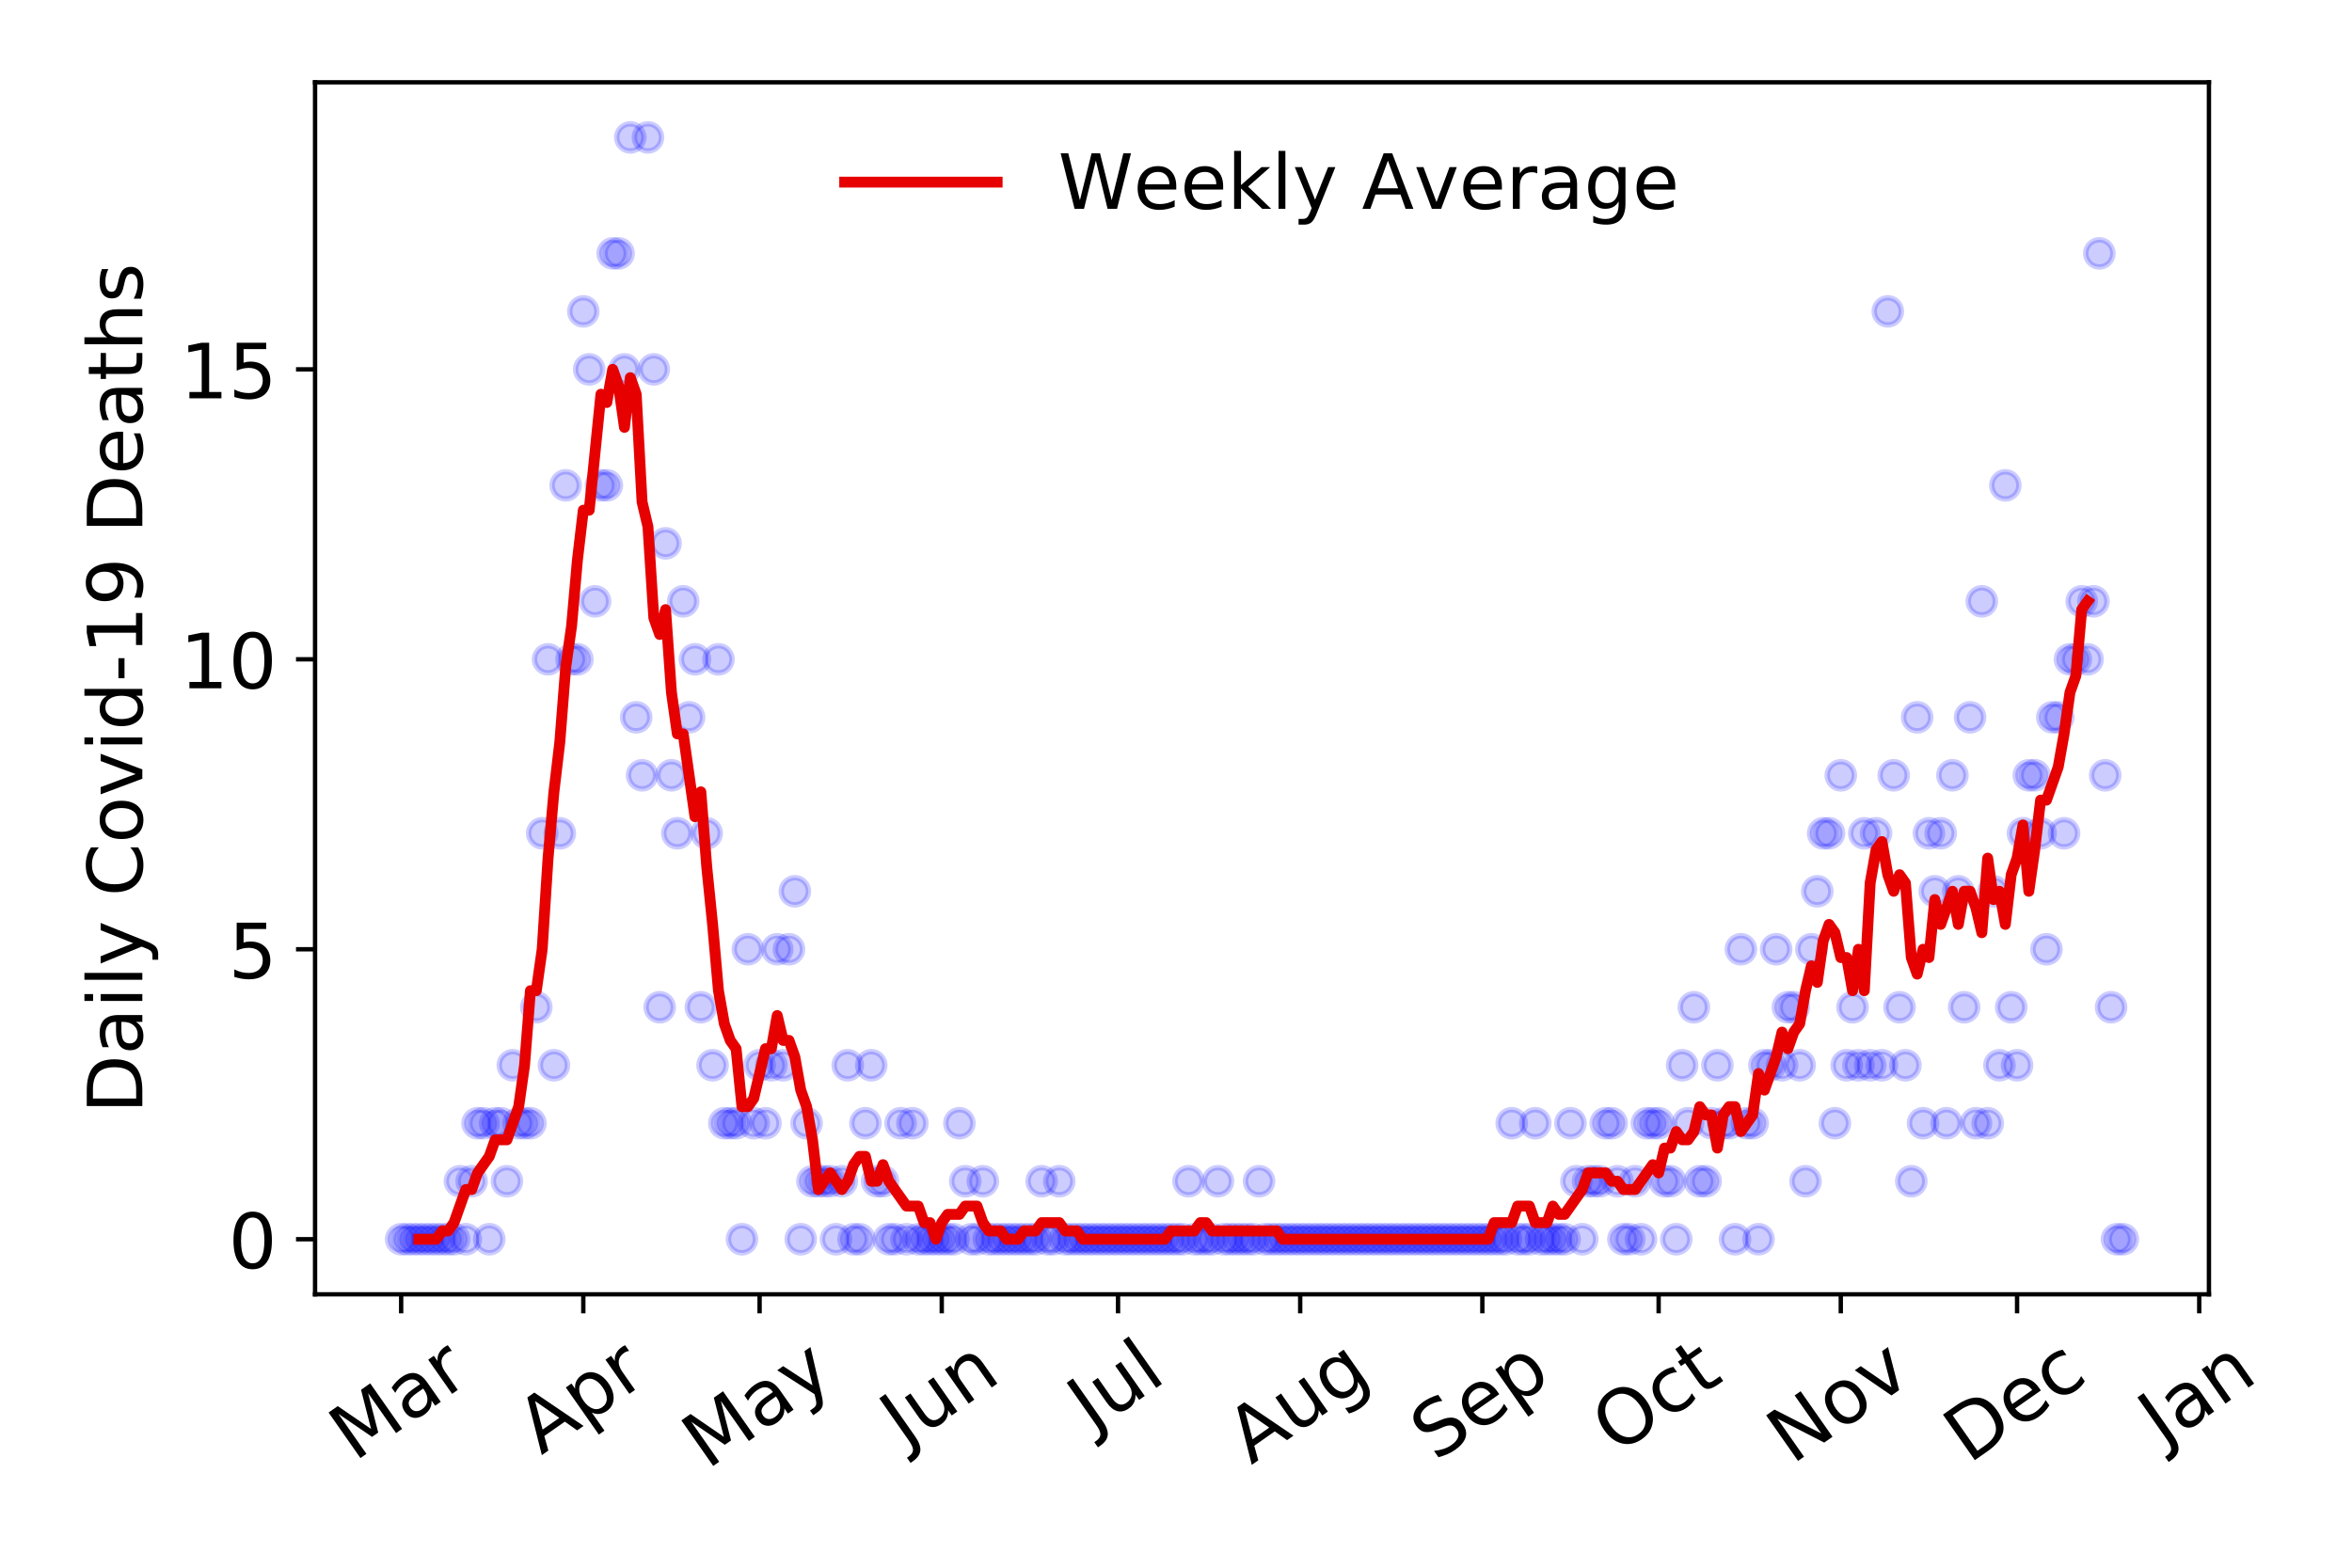 <?xml version="1.0" encoding="utf-8" standalone="no"?>
<!DOCTYPE svg PUBLIC "-//W3C//DTD SVG 1.1//EN"
  "http://www.w3.org/Graphics/SVG/1.1/DTD/svg11.dtd">
<!-- Created with matplotlib (https://matplotlib.org/) -->
<svg height="288pt" version="1.1" viewBox="0 0 432 288" width="432pt" xmlns="http://www.w3.org/2000/svg" xmlns:xlink="http://www.w3.org/1999/xlink">
 <defs>
  <style type="text/css">
*{stroke-linecap:butt;stroke-linejoin:round;}
  </style>
 </defs>
 <g id="figure_1">
  <g id="patch_1">
   <path d="M 0 288 
L 432 288 
L 432 0 
L 0 0 
z
" style="fill:#ffffff;"/>
  </g>
  <g id="axes_1">
   <g id="patch_2">
    <path d="M 57.87 237.778 
L 405.722 237.778 
L 405.722 15.12 
L 57.87 15.12 
z
" style="fill:#ffffff;"/>
   </g>
   <g id="matplotlib.axis_1">
    <g id="xtick_1">
     <g id="line2d_1">
      <defs>
       <path d="M 0 0 
L 0 3.5 
" id="m6f4cb3041e" style="stroke:#000000;stroke-width:0.8;"/>
      </defs>
      <g>
       <use style="stroke:#000000;stroke-width:0.8;" x="73.681" xlink:href="#m6f4cb3041e" y="237.778"/>
      </g>
     </g>
     <g id="text_1">
      <!-- Mar -->
      <defs>
       <path d="M 9.812 72.906 
L 24.516 72.906 
L 43.109 23.297 
L 61.812 72.906 
L 76.516 72.906 
L 76.516 0 
L 66.891 0 
L 66.891 64.016 
L 48.094 14.016 
L 38.188 14.016 
L 19.391 64.016 
L 19.391 0 
L 9.812 0 
z
" id="DejaVuSans-77"/>
       <path d="M 34.281 27.484 
Q 23.391 27.484 19.188 25 
Q 14.984 22.516 14.984 16.5 
Q 14.984 11.719 18.141 8.906 
Q 21.297 6.109 26.703 6.109 
Q 34.188 6.109 38.703 11.406 
Q 43.219 16.703 43.219 25.484 
L 43.219 27.484 
z
M 52.203 31.203 
L 52.203 0 
L 43.219 0 
L 43.219 8.297 
Q 40.141 3.328 35.547 0.953 
Q 30.953 -1.422 24.312 -1.422 
Q 15.922 -1.422 10.953 3.297 
Q 6 8.016 6 15.922 
Q 6 25.141 12.172 29.828 
Q 18.359 34.516 30.609 34.516 
L 43.219 34.516 
L 43.219 35.406 
Q 43.219 41.609 39.141 45 
Q 35.062 48.391 27.688 48.391 
Q 23 48.391 18.547 47.266 
Q 14.109 46.141 10.016 43.891 
L 10.016 52.203 
Q 14.938 54.109 19.578 55.047 
Q 24.219 56 28.609 56 
Q 40.484 56 46.344 49.844 
Q 52.203 43.703 52.203 31.203 
z
" id="DejaVuSans-97"/>
       <path d="M 41.109 46.297 
Q 39.594 47.172 37.812 47.578 
Q 36.031 48 33.891 48 
Q 26.266 48 22.188 43.047 
Q 18.109 38.094 18.109 28.812 
L 18.109 0 
L 9.078 0 
L 9.078 54.688 
L 18.109 54.688 
L 18.109 46.188 
Q 20.953 51.172 25.484 53.578 
Q 30.031 56 36.531 56 
Q 37.453 56 38.578 55.875 
Q 39.703 55.766 41.062 55.516 
z
" id="DejaVuSans-114"/>
      </defs>
      <g transform="translate(65.079 268.643)rotate(-35)scale(0.14 -0.14)">
       <use xlink:href="#DejaVuSans-77"/>
       <use x="86.279" xlink:href="#DejaVuSans-97"/>
       <use x="147.559" xlink:href="#DejaVuSans-114"/>
      </g>
     </g>
    </g>
    <g id="xtick_2">
     <g id="line2d_2">
      <g>
       <use style="stroke:#000000;stroke-width:0.8;" x="107.139" xlink:href="#m6f4cb3041e" y="237.778"/>
      </g>
     </g>
     <g id="text_2">
      <!-- Apr -->
      <defs>
       <path d="M 34.188 63.188 
L 20.797 26.906 
L 47.609 26.906 
z
M 28.609 72.906 
L 39.797 72.906 
L 67.578 0 
L 57.328 0 
L 50.688 18.703 
L 17.828 18.703 
L 11.188 0 
L 0.781 0 
z
" id="DejaVuSans-65"/>
       <path d="M 18.109 8.203 
L 18.109 -20.797 
L 9.078 -20.797 
L 9.078 54.688 
L 18.109 54.688 
L 18.109 46.391 
Q 20.953 51.266 25.266 53.625 
Q 29.594 56 35.594 56 
Q 45.562 56 51.781 48.094 
Q 58.016 40.188 58.016 27.297 
Q 58.016 14.406 51.781 6.484 
Q 45.562 -1.422 35.594 -1.422 
Q 29.594 -1.422 25.266 0.953 
Q 20.953 3.328 18.109 8.203 
z
M 48.688 27.297 
Q 48.688 37.203 44.609 42.844 
Q 40.531 48.484 33.406 48.484 
Q 26.266 48.484 22.188 42.844 
Q 18.109 37.203 18.109 27.297 
Q 18.109 17.391 22.188 11.75 
Q 26.266 6.109 33.406 6.109 
Q 40.531 6.109 44.609 11.75 
Q 48.688 17.391 48.688 27.297 
z
" id="DejaVuSans-112"/>
      </defs>
      <g transform="translate(99.435 267.384)rotate(-35)scale(0.14 -0.14)">
       <use xlink:href="#DejaVuSans-65"/>
       <use x="68.408" xlink:href="#DejaVuSans-112"/>
       <use x="131.885" xlink:href="#DejaVuSans-114"/>
      </g>
     </g>
    </g>
    <g id="xtick_3">
     <g id="line2d_3">
      <g>
       <use style="stroke:#000000;stroke-width:0.8;" x="139.518" xlink:href="#m6f4cb3041e" y="237.778"/>
      </g>
     </g>
     <g id="text_3">
      <!-- May -->
      <defs>
       <path d="M 32.172 -5.078 
Q 28.375 -14.844 24.75 -17.812 
Q 21.141 -20.797 15.094 -20.797 
L 7.906 -20.797 
L 7.906 -13.281 
L 13.188 -13.281 
Q 16.891 -13.281 18.938 -11.516 
Q 21 -9.766 23.484 -3.219 
L 25.094 0.875 
L 2.984 54.688 
L 12.5 54.688 
L 29.594 11.922 
L 46.688 54.688 
L 56.203 54.688 
z
" id="DejaVuSans-121"/>
      </defs>
      <g transform="translate(129.878 270.094)rotate(-35)scale(0.14 -0.14)">
       <use xlink:href="#DejaVuSans-77"/>
       <use x="86.279" xlink:href="#DejaVuSans-97"/>
       <use x="147.559" xlink:href="#DejaVuSans-121"/>
      </g>
     </g>
    </g>
    <g id="xtick_4">
     <g id="line2d_4">
      <g>
       <use style="stroke:#000000;stroke-width:0.8;" x="172.975" xlink:href="#m6f4cb3041e" y="237.778"/>
      </g>
     </g>
     <g id="text_4">
      <!-- Jun -->
      <defs>
       <path d="M 9.812 72.906 
L 19.672 72.906 
L 19.672 5.078 
Q 19.672 -8.109 14.672 -14.062 
Q 9.672 -20.016 -1.422 -20.016 
L -5.172 -20.016 
L -5.172 -11.719 
L -2.094 -11.719 
Q 4.438 -11.719 7.125 -8.047 
Q 9.812 -4.391 9.812 5.078 
z
" id="DejaVuSans-74"/>
       <path d="M 8.5 21.578 
L 8.5 54.688 
L 17.484 54.688 
L 17.484 21.922 
Q 17.484 14.156 20.5 10.266 
Q 23.531 6.391 29.594 6.391 
Q 36.859 6.391 41.078 11.031 
Q 45.312 15.672 45.312 23.688 
L 45.312 54.688 
L 54.297 54.688 
L 54.297 0 
L 45.312 0 
L 45.312 8.406 
Q 42.047 3.422 37.719 1 
Q 33.406 -1.422 27.688 -1.422 
Q 18.266 -1.422 13.375 4.438 
Q 8.5 10.297 8.5 21.578 
z
M 31.109 56 
z
" id="DejaVuSans-117"/>
       <path d="M 54.891 33.016 
L 54.891 0 
L 45.906 0 
L 45.906 32.719 
Q 45.906 40.484 42.875 44.328 
Q 39.844 48.188 33.797 48.188 
Q 26.516 48.188 22.312 43.547 
Q 18.109 38.922 18.109 30.906 
L 18.109 0 
L 9.078 0 
L 9.078 54.688 
L 18.109 54.688 
L 18.109 46.188 
Q 21.344 51.125 25.703 53.562 
Q 30.078 56 35.797 56 
Q 45.219 56 50.047 50.172 
Q 54.891 44.344 54.891 33.016 
z
" id="DejaVuSans-110"/>
      </defs>
      <g transform="translate(166.232 266.039)rotate(-35)scale(0.14 -0.14)">
       <use xlink:href="#DejaVuSans-74"/>
       <use x="29.492" xlink:href="#DejaVuSans-117"/>
       <use x="92.871" xlink:href="#DejaVuSans-110"/>
      </g>
     </g>
    </g>
    <g id="xtick_5">
     <g id="line2d_5">
      <g>
       <use style="stroke:#000000;stroke-width:0.8;" x="205.354" xlink:href="#m6f4cb3041e" y="237.778"/>
      </g>
     </g>
     <g id="text_5">
      <!-- Jul -->
      <defs>
       <path d="M 9.422 75.984 
L 18.406 75.984 
L 18.406 0 
L 9.422 0 
z
" id="DejaVuSans-108"/>
      </defs>
      <g transform="translate(200.651 263.181)rotate(-35)scale(0.14 -0.14)">
       <use xlink:href="#DejaVuSans-74"/>
       <use x="29.492" xlink:href="#DejaVuSans-117"/>
       <use x="92.871" xlink:href="#DejaVuSans-108"/>
      </g>
     </g>
    </g>
    <g id="xtick_6">
     <g id="line2d_6">
      <g>
       <use style="stroke:#000000;stroke-width:0.8;" x="238.811" xlink:href="#m6f4cb3041e" y="237.778"/>
      </g>
     </g>
     <g id="text_6">
      <!-- Aug -->
      <defs>
       <path d="M 45.406 27.984 
Q 45.406 37.75 41.375 43.109 
Q 37.359 48.484 30.078 48.484 
Q 22.859 48.484 18.828 43.109 
Q 14.797 37.75 14.797 27.984 
Q 14.797 18.266 18.828 12.891 
Q 22.859 7.516 30.078 7.516 
Q 37.359 7.516 41.375 12.891 
Q 45.406 18.266 45.406 27.984 
z
M 54.391 6.781 
Q 54.391 -7.172 48.188 -13.984 
Q 42 -20.797 29.203 -20.797 
Q 24.469 -20.797 20.266 -20.094 
Q 16.062 -19.391 12.109 -17.922 
L 12.109 -9.188 
Q 16.062 -11.328 19.922 -12.344 
Q 23.781 -13.375 27.781 -13.375 
Q 36.625 -13.375 41.016 -8.766 
Q 45.406 -4.156 45.406 5.172 
L 45.406 9.625 
Q 42.625 4.781 38.281 2.391 
Q 33.938 0 27.875 0 
Q 17.828 0 11.672 7.656 
Q 5.516 15.328 5.516 27.984 
Q 5.516 40.672 11.672 48.328 
Q 17.828 56 27.875 56 
Q 33.938 56 38.281 53.609 
Q 42.625 51.219 45.406 46.391 
L 45.406 54.688 
L 54.391 54.688 
z
" id="DejaVuSans-103"/>
      </defs>
      <g transform="translate(229.83 269.172)rotate(-35)scale(0.14 -0.14)">
       <use xlink:href="#DejaVuSans-65"/>
       <use x="68.408" xlink:href="#DejaVuSans-117"/>
       <use x="131.787" xlink:href="#DejaVuSans-103"/>
      </g>
     </g>
    </g>
    <g id="xtick_7">
     <g id="line2d_7">
      <g>
       <use style="stroke:#000000;stroke-width:0.8;" x="272.269" xlink:href="#m6f4cb3041e" y="237.778"/>
      </g>
     </g>
     <g id="text_7">
      <!-- Sep -->
      <defs>
       <path d="M 53.516 70.516 
L 53.516 60.891 
Q 47.906 63.578 42.922 64.891 
Q 37.938 66.219 33.297 66.219 
Q 25.25 66.219 20.875 63.094 
Q 16.5 59.969 16.5 54.203 
Q 16.5 49.359 19.406 46.891 
Q 22.312 44.438 30.422 42.922 
L 36.375 41.703 
Q 47.406 39.594 52.656 34.297 
Q 57.906 29 57.906 20.125 
Q 57.906 9.516 50.797 4.047 
Q 43.703 -1.422 29.984 -1.422 
Q 24.812 -1.422 18.969 -0.25 
Q 13.141 0.922 6.891 3.219 
L 6.891 13.375 
Q 12.891 10.016 18.656 8.297 
Q 24.422 6.594 29.984 6.594 
Q 38.422 6.594 43.016 9.906 
Q 47.609 13.234 47.609 19.391 
Q 47.609 24.75 44.312 27.781 
Q 41.016 30.812 33.5 32.328 
L 27.484 33.5 
Q 16.453 35.688 11.516 40.375 
Q 6.594 45.062 6.594 53.422 
Q 6.594 63.094 13.406 68.656 
Q 20.219 74.219 32.172 74.219 
Q 37.312 74.219 42.625 73.281 
Q 47.953 72.359 53.516 70.516 
z
" id="DejaVuSans-83"/>
       <path d="M 56.203 29.594 
L 56.203 25.203 
L 14.891 25.203 
Q 15.484 15.922 20.484 11.062 
Q 25.484 6.203 34.422 6.203 
Q 39.594 6.203 44.453 7.469 
Q 49.312 8.734 54.109 11.281 
L 54.109 2.781 
Q 49.266 0.734 44.188 -0.344 
Q 39.109 -1.422 33.891 -1.422 
Q 20.797 -1.422 13.156 6.188 
Q 5.516 13.812 5.516 26.812 
Q 5.516 40.234 12.766 48.109 
Q 20.016 56 32.328 56 
Q 43.359 56 49.781 48.891 
Q 56.203 41.797 56.203 29.594 
z
M 47.219 32.234 
Q 47.125 39.594 43.094 43.984 
Q 39.062 48.391 32.422 48.391 
Q 24.906 48.391 20.391 44.141 
Q 15.875 39.891 15.188 32.172 
z
" id="DejaVuSans-101"/>
      </defs>
      <g transform="translate(263.676 268.629)rotate(-35)scale(0.14 -0.14)">
       <use xlink:href="#DejaVuSans-83"/>
       <use x="63.477" xlink:href="#DejaVuSans-101"/>
       <use x="125" xlink:href="#DejaVuSans-112"/>
      </g>
     </g>
    </g>
    <g id="xtick_8">
     <g id="line2d_8">
      <g>
       <use style="stroke:#000000;stroke-width:0.8;" x="304.647" xlink:href="#m6f4cb3041e" y="237.778"/>
      </g>
     </g>
     <g id="text_8">
      <!-- Oct -->
      <defs>
       <path d="M 39.406 66.219 
Q 28.656 66.219 22.328 58.203 
Q 16.016 50.203 16.016 36.375 
Q 16.016 22.609 22.328 14.594 
Q 28.656 6.594 39.406 6.594 
Q 50.141 6.594 56.422 14.594 
Q 62.703 22.609 62.703 36.375 
Q 62.703 50.203 56.422 58.203 
Q 50.141 66.219 39.406 66.219 
z
M 39.406 74.219 
Q 54.734 74.219 63.906 63.938 
Q 73.094 53.656 73.094 36.375 
Q 73.094 19.141 63.906 8.859 
Q 54.734 -1.422 39.406 -1.422 
Q 24.031 -1.422 14.812 8.828 
Q 5.609 19.094 5.609 36.375 
Q 5.609 53.656 14.812 63.938 
Q 24.031 74.219 39.406 74.219 
z
" id="DejaVuSans-79"/>
       <path d="M 48.781 52.594 
L 48.781 44.188 
Q 44.969 46.297 41.141 47.344 
Q 37.312 48.391 33.406 48.391 
Q 24.656 48.391 19.812 42.844 
Q 14.984 37.312 14.984 27.297 
Q 14.984 17.281 19.812 11.734 
Q 24.656 6.203 33.406 6.203 
Q 37.312 6.203 41.141 7.25 
Q 44.969 8.297 48.781 10.406 
L 48.781 2.094 
Q 45.016 0.344 40.984 -0.531 
Q 36.969 -1.422 32.422 -1.422 
Q 20.062 -1.422 12.781 6.344 
Q 5.516 14.109 5.516 27.297 
Q 5.516 40.672 12.859 48.328 
Q 20.219 56 33.016 56 
Q 37.156 56 41.109 55.141 
Q 45.062 54.297 48.781 52.594 
z
" id="DejaVuSans-99"/>
       <path d="M 18.312 70.219 
L 18.312 54.688 
L 36.812 54.688 
L 36.812 47.703 
L 18.312 47.703 
L 18.312 18.016 
Q 18.312 11.328 20.141 9.422 
Q 21.969 7.516 27.594 7.516 
L 36.812 7.516 
L 36.812 0 
L 27.594 0 
Q 17.188 0 13.234 3.875 
Q 9.281 7.766 9.281 18.016 
L 9.281 47.703 
L 2.688 47.703 
L 2.688 54.688 
L 9.281 54.688 
L 9.281 70.219 
z
" id="DejaVuSans-116"/>
      </defs>
      <g transform="translate(296.949 267.377)rotate(-35)scale(0.14 -0.14)">
       <use xlink:href="#DejaVuSans-79"/>
       <use x="78.711" xlink:href="#DejaVuSans-99"/>
       <use x="133.691" xlink:href="#DejaVuSans-116"/>
      </g>
     </g>
    </g>
    <g id="xtick_9">
     <g id="line2d_9">
      <g>
       <use style="stroke:#000000;stroke-width:0.8;" x="338.105" xlink:href="#m6f4cb3041e" y="237.778"/>
      </g>
     </g>
     <g id="text_9">
      <!-- Nov -->
      <defs>
       <path d="M 9.812 72.906 
L 23.094 72.906 
L 55.422 11.922 
L 55.422 72.906 
L 64.984 72.906 
L 64.984 0 
L 51.703 0 
L 19.391 60.984 
L 19.391 0 
L 9.812 0 
z
" id="DejaVuSans-78"/>
       <path d="M 30.609 48.391 
Q 23.391 48.391 19.188 42.75 
Q 14.984 37.109 14.984 27.297 
Q 14.984 17.484 19.156 11.844 
Q 23.344 6.203 30.609 6.203 
Q 37.797 6.203 41.984 11.859 
Q 46.188 17.531 46.188 27.297 
Q 46.188 37.016 41.984 42.703 
Q 37.797 48.391 30.609 48.391 
z
M 30.609 56 
Q 42.328 56 49.016 48.375 
Q 55.719 40.766 55.719 27.297 
Q 55.719 13.875 49.016 6.219 
Q 42.328 -1.422 30.609 -1.422 
Q 18.844 -1.422 12.172 6.219 
Q 5.516 13.875 5.516 27.297 
Q 5.516 40.766 12.172 48.375 
Q 18.844 56 30.609 56 
z
" id="DejaVuSans-111"/>
       <path d="M 2.984 54.688 
L 12.5 54.688 
L 29.594 8.797 
L 46.688 54.688 
L 56.203 54.688 
L 35.688 0 
L 23.484 0 
z
" id="DejaVuSans-118"/>
      </defs>
      <g transform="translate(329.129 269.166)rotate(-35)scale(0.14 -0.14)">
       <use xlink:href="#DejaVuSans-78"/>
       <use x="74.805" xlink:href="#DejaVuSans-111"/>
       <use x="135.986" xlink:href="#DejaVuSans-118"/>
      </g>
     </g>
    </g>
    <g id="xtick_10">
     <g id="line2d_10">
      <g>
       <use style="stroke:#000000;stroke-width:0.8;" x="370.483" xlink:href="#m6f4cb3041e" y="237.778"/>
      </g>
     </g>
     <g id="text_10">
      <!-- Dec -->
      <defs>
       <path d="M 19.672 64.797 
L 19.672 8.109 
L 31.594 8.109 
Q 46.688 8.109 53.688 14.938 
Q 60.688 21.781 60.688 36.531 
Q 60.688 51.172 53.688 57.984 
Q 46.688 64.797 31.594 64.797 
z
M 9.812 72.906 
L 30.078 72.906 
Q 51.266 72.906 61.172 64.094 
Q 71.094 55.281 71.094 36.531 
Q 71.094 17.672 61.125 8.828 
Q 51.172 0 30.078 0 
L 9.812 0 
z
" id="DejaVuSans-68"/>
      </defs>
      <g transform="translate(361.603 269.032)rotate(-35)scale(0.14 -0.14)">
       <use xlink:href="#DejaVuSans-68"/>
       <use x="77.002" xlink:href="#DejaVuSans-101"/>
       <use x="138.525" xlink:href="#DejaVuSans-99"/>
      </g>
     </g>
    </g>
    <g id="xtick_11">
     <g id="line2d_11">
      <g>
       <use style="stroke:#000000;stroke-width:0.8;" x="403.941" xlink:href="#m6f4cb3041e" y="237.778"/>
      </g>
     </g>
     <g id="text_11">
      <!-- Jan -->
      <g transform="translate(397.317 265.871)rotate(-35)scale(0.14 -0.14)">
       <use xlink:href="#DejaVuSans-74"/>
       <use x="29.492" xlink:href="#DejaVuSans-97"/>
       <use x="90.771" xlink:href="#DejaVuSans-110"/>
      </g>
     </g>
    </g>
   </g>
   <g id="matplotlib.axis_2">
    <g id="ytick_1">
     <g id="line2d_12">
      <defs>
       <path d="M 0 0 
L -3.5 0 
" id="m301df0e873" style="stroke:#000000;stroke-width:0.8;"/>
      </defs>
      <g>
       <use style="stroke:#000000;stroke-width:0.8;" x="57.87" xlink:href="#m301df0e873" y="227.657"/>
      </g>
     </g>
     <g id="text_12">
      <!-- 0 -->
      <defs>
       <path d="M 31.781 66.406 
Q 24.172 66.406 20.328 58.906 
Q 16.5 51.422 16.5 36.375 
Q 16.5 21.391 20.328 13.891 
Q 24.172 6.391 31.781 6.391 
Q 39.453 6.391 43.281 13.891 
Q 47.125 21.391 47.125 36.375 
Q 47.125 51.422 43.281 58.906 
Q 39.453 66.406 31.781 66.406 
z
M 31.781 74.219 
Q 44.047 74.219 50.516 64.516 
Q 56.984 54.828 56.984 36.375 
Q 56.984 17.969 50.516 8.266 
Q 44.047 -1.422 31.781 -1.422 
Q 19.531 -1.422 13.062 8.266 
Q 6.594 17.969 6.594 36.375 
Q 6.594 54.828 13.062 64.516 
Q 19.531 74.219 31.781 74.219 
z
" id="DejaVuSans-48"/>
      </defs>
      <g transform="translate(41.962 232.976)scale(0.14 -0.14)">
       <use xlink:href="#DejaVuSans-48"/>
      </g>
     </g>
    </g>
    <g id="ytick_2">
     <g id="line2d_13">
      <g>
       <use style="stroke:#000000;stroke-width:0.8;" x="57.87" xlink:href="#m301df0e873" y="174.39"/>
      </g>
     </g>
     <g id="text_13">
      <!-- 5 -->
      <defs>
       <path d="M 10.797 72.906 
L 49.516 72.906 
L 49.516 64.594 
L 19.828 64.594 
L 19.828 46.734 
Q 21.969 47.469 24.109 47.828 
Q 26.266 48.188 28.422 48.188 
Q 40.625 48.188 47.75 41.5 
Q 54.891 34.812 54.891 23.391 
Q 54.891 11.625 47.562 5.094 
Q 40.234 -1.422 26.906 -1.422 
Q 22.312 -1.422 17.547 -0.641 
Q 12.797 0.141 7.719 1.703 
L 7.719 11.625 
Q 12.109 9.234 16.797 8.062 
Q 21.484 6.891 26.703 6.891 
Q 35.156 6.891 40.078 11.328 
Q 45.016 15.766 45.016 23.391 
Q 45.016 31 40.078 35.438 
Q 35.156 39.891 26.703 39.891 
Q 22.75 39.891 18.812 39.016 
Q 14.891 38.141 10.797 36.281 
z
" id="DejaVuSans-53"/>
      </defs>
      <g transform="translate(41.962 179.709)scale(0.14 -0.14)">
       <use xlink:href="#DejaVuSans-53"/>
      </g>
     </g>
    </g>
    <g id="ytick_3">
     <g id="line2d_14">
      <g>
       <use style="stroke:#000000;stroke-width:0.8;" x="57.87" xlink:href="#m301df0e873" y="121.122"/>
      </g>
     </g>
     <g id="text_14">
      <!-- 10 -->
      <defs>
       <path d="M 12.406 8.297 
L 28.516 8.297 
L 28.516 63.922 
L 10.984 60.406 
L 10.984 69.391 
L 28.422 72.906 
L 38.281 72.906 
L 38.281 8.297 
L 54.391 8.297 
L 54.391 0 
L 12.406 0 
z
" id="DejaVuSans-49"/>
      </defs>
      <g transform="translate(33.055 126.441)scale(0.14 -0.14)">
       <use xlink:href="#DejaVuSans-49"/>
       <use x="63.623" xlink:href="#DejaVuSans-48"/>
      </g>
     </g>
    </g>
    <g id="ytick_4">
     <g id="line2d_15">
      <g>
       <use style="stroke:#000000;stroke-width:0.8;" x="57.87" xlink:href="#m301df0e873" y="67.855"/>
      </g>
     </g>
     <g id="text_15">
      <!-- 15 -->
      <g transform="translate(33.055 73.174)scale(0.14 -0.14)">
       <use xlink:href="#DejaVuSans-49"/>
       <use x="63.623" xlink:href="#DejaVuSans-53"/>
      </g>
     </g>
    </g>
    <g id="text_16">
     <!-- Daily Covid-19 Deaths -->
     <defs>
      <path d="M 9.422 54.688 
L 18.406 54.688 
L 18.406 0 
L 9.422 0 
z
M 9.422 75.984 
L 18.406 75.984 
L 18.406 64.594 
L 9.422 64.594 
z
" id="DejaVuSans-105"/>
      <path id="DejaVuSans-32"/>
      <path d="M 64.406 67.281 
L 64.406 56.891 
Q 59.422 61.531 53.781 63.812 
Q 48.141 66.109 41.797 66.109 
Q 29.297 66.109 22.656 58.469 
Q 16.016 50.828 16.016 36.375 
Q 16.016 21.969 22.656 14.328 
Q 29.297 6.688 41.797 6.688 
Q 48.141 6.688 53.781 8.984 
Q 59.422 11.281 64.406 15.922 
L 64.406 5.609 
Q 59.234 2.094 53.438 0.328 
Q 47.656 -1.422 41.219 -1.422 
Q 24.656 -1.422 15.125 8.703 
Q 5.609 18.844 5.609 36.375 
Q 5.609 53.953 15.125 64.078 
Q 24.656 74.219 41.219 74.219 
Q 47.75 74.219 53.531 72.484 
Q 59.328 70.75 64.406 67.281 
z
" id="DejaVuSans-67"/>
      <path d="M 45.406 46.391 
L 45.406 75.984 
L 54.391 75.984 
L 54.391 0 
L 45.406 0 
L 45.406 8.203 
Q 42.578 3.328 38.25 0.953 
Q 33.938 -1.422 27.875 -1.422 
Q 17.969 -1.422 11.734 6.484 
Q 5.516 14.406 5.516 27.297 
Q 5.516 40.188 11.734 48.094 
Q 17.969 56 27.875 56 
Q 33.938 56 38.25 53.625 
Q 42.578 51.266 45.406 46.391 
z
M 14.797 27.297 
Q 14.797 17.391 18.875 11.75 
Q 22.953 6.109 30.078 6.109 
Q 37.203 6.109 41.297 11.75 
Q 45.406 17.391 45.406 27.297 
Q 45.406 37.203 41.297 42.844 
Q 37.203 48.484 30.078 48.484 
Q 22.953 48.484 18.875 42.844 
Q 14.797 37.203 14.797 27.297 
z
" id="DejaVuSans-100"/>
      <path d="M 4.891 31.391 
L 31.203 31.391 
L 31.203 23.391 
L 4.891 23.391 
z
" id="DejaVuSans-45"/>
      <path d="M 10.984 1.516 
L 10.984 10.5 
Q 14.703 8.734 18.5 7.812 
Q 22.312 6.891 25.984 6.891 
Q 35.75 6.891 40.891 13.453 
Q 46.047 20.016 46.781 33.406 
Q 43.953 29.203 39.594 26.953 
Q 35.25 24.703 29.984 24.703 
Q 19.047 24.703 12.672 31.312 
Q 6.297 37.938 6.297 49.422 
Q 6.297 60.641 12.938 67.422 
Q 19.578 74.219 30.609 74.219 
Q 43.266 74.219 49.922 64.516 
Q 56.594 54.828 56.594 36.375 
Q 56.594 19.141 48.406 8.859 
Q 40.234 -1.422 26.422 -1.422 
Q 22.703 -1.422 18.891 -0.688 
Q 15.094 0.047 10.984 1.516 
z
M 30.609 32.422 
Q 37.25 32.422 41.125 36.953 
Q 45.016 41.5 45.016 49.422 
Q 45.016 57.281 41.125 61.844 
Q 37.25 66.406 30.609 66.406 
Q 23.969 66.406 20.094 61.844 
Q 16.219 57.281 16.219 49.422 
Q 16.219 41.5 20.094 36.953 
Q 23.969 32.422 30.609 32.422 
z
" id="DejaVuSans-57"/>
      <path d="M 54.891 33.016 
L 54.891 0 
L 45.906 0 
L 45.906 32.719 
Q 45.906 40.484 42.875 44.328 
Q 39.844 48.188 33.797 48.188 
Q 26.516 48.188 22.312 43.547 
Q 18.109 38.922 18.109 30.906 
L 18.109 0 
L 9.078 0 
L 9.078 75.984 
L 18.109 75.984 
L 18.109 46.188 
Q 21.344 51.125 25.703 53.562 
Q 30.078 56 35.797 56 
Q 45.219 56 50.047 50.172 
Q 54.891 44.344 54.891 33.016 
z
" id="DejaVuSans-104"/>
      <path d="M 44.281 53.078 
L 44.281 44.578 
Q 40.484 46.531 36.375 47.5 
Q 32.281 48.484 27.875 48.484 
Q 21.188 48.484 17.844 46.438 
Q 14.5 44.391 14.5 40.281 
Q 14.5 37.156 16.891 35.375 
Q 19.281 33.594 26.516 31.984 
L 29.594 31.297 
Q 39.156 29.25 43.188 25.516 
Q 47.219 21.781 47.219 15.094 
Q 47.219 7.469 41.188 3.016 
Q 35.156 -1.422 24.609 -1.422 
Q 20.219 -1.422 15.453 -0.562 
Q 10.688 0.297 5.422 2 
L 5.422 11.281 
Q 10.406 8.688 15.234 7.391 
Q 20.062 6.109 24.812 6.109 
Q 31.156 6.109 34.562 8.281 
Q 37.984 10.453 37.984 14.406 
Q 37.984 18.062 35.516 20.016 
Q 33.062 21.969 24.703 23.781 
L 21.578 24.516 
Q 13.234 26.266 9.516 29.906 
Q 5.812 33.547 5.812 39.891 
Q 5.812 47.609 11.281 51.797 
Q 16.75 56 26.812 56 
Q 31.781 56 36.172 55.266 
Q 40.578 54.547 44.281 53.078 
z
" id="DejaVuSans-115"/>
     </defs>
     <g transform="translate(26.143 204.56)rotate(-90)scale(0.14 -0.14)">
      <use xlink:href="#DejaVuSans-68"/>
      <use x="77.002" xlink:href="#DejaVuSans-97"/>
      <use x="138.281" xlink:href="#DejaVuSans-105"/>
      <use x="166.064" xlink:href="#DejaVuSans-108"/>
      <use x="193.848" xlink:href="#DejaVuSans-121"/>
      <use x="253.027" xlink:href="#DejaVuSans-32"/>
      <use x="284.814" xlink:href="#DejaVuSans-67"/>
      <use x="354.639" xlink:href="#DejaVuSans-111"/>
      <use x="415.82" xlink:href="#DejaVuSans-118"/>
      <use x="475" xlink:href="#DejaVuSans-105"/>
      <use x="502.783" xlink:href="#DejaVuSans-100"/>
      <use x="566.26" xlink:href="#DejaVuSans-45"/>
      <use x="602.344" xlink:href="#DejaVuSans-49"/>
      <use x="665.967" xlink:href="#DejaVuSans-57"/>
      <use x="729.59" xlink:href="#DejaVuSans-32"/>
      <use x="761.377" xlink:href="#DejaVuSans-68"/>
      <use x="838.379" xlink:href="#DejaVuSans-101"/>
      <use x="899.902" xlink:href="#DejaVuSans-97"/>
      <use x="961.182" xlink:href="#DejaVuSans-116"/>
      <use x="1000.391" xlink:href="#DejaVuSans-104"/>
      <use x="1063.77" xlink:href="#DejaVuSans-115"/>
     </g>
    </g>
   </g>
   <g id="line2d_16">
    <defs>
     <path d="M 0 2.5 
C 0.663 2.5 1.299 2.237 1.768 1.768 
C 2.237 1.299 2.5 0.663 2.5 0 
C 2.5 -0.663 2.237 -1.299 1.768 -1.768 
C 1.299 -2.237 0.663 -2.5 0 -2.5 
C -0.663 -2.5 -1.299 -2.237 -1.768 -1.768 
C -2.237 -1.299 -2.5 -0.663 -2.5 0 
C -2.5 0.663 -2.237 1.299 -1.768 1.768 
C -1.299 2.237 -0.663 2.5 0 2.5 
z
" id="m2b49e26f09" style="stroke:#0000ff;stroke-opacity:0.2;"/>
    </defs>
    <g clip-path="url(#pea6a232f5e)">
     <use style="fill:#0000ff;fill-opacity:0.2;stroke:#0000ff;stroke-opacity:0.2;" x="73.681" xlink:href="#m2b49e26f09" y="227.657"/>
     <use style="fill:#0000ff;fill-opacity:0.2;stroke:#0000ff;stroke-opacity:0.2;" x="74.761" xlink:href="#m2b49e26f09" y="227.657"/>
     <use style="fill:#0000ff;fill-opacity:0.2;stroke:#0000ff;stroke-opacity:0.2;" x="75.84" xlink:href="#m2b49e26f09" y="227.657"/>
     <use style="fill:#0000ff;fill-opacity:0.2;stroke:#0000ff;stroke-opacity:0.2;" x="76.919" xlink:href="#m2b49e26f09" y="227.657"/>
     <use style="fill:#0000ff;fill-opacity:0.2;stroke:#0000ff;stroke-opacity:0.2;" x="77.999" xlink:href="#m2b49e26f09" y="227.657"/>
     <use style="fill:#0000ff;fill-opacity:0.2;stroke:#0000ff;stroke-opacity:0.2;" x="79.078" xlink:href="#m2b49e26f09" y="227.657"/>
     <use style="fill:#0000ff;fill-opacity:0.2;stroke:#0000ff;stroke-opacity:0.2;" x="80.157" xlink:href="#m2b49e26f09" y="227.657"/>
     <use style="fill:#0000ff;fill-opacity:0.2;stroke:#0000ff;stroke-opacity:0.2;" x="81.236" xlink:href="#m2b49e26f09" y="227.657"/>
     <use style="fill:#0000ff;fill-opacity:0.2;stroke:#0000ff;stroke-opacity:0.2;" x="82.316" xlink:href="#m2b49e26f09" y="227.657"/>
     <use style="fill:#0000ff;fill-opacity:0.2;stroke:#0000ff;stroke-opacity:0.2;" x="83.395" xlink:href="#m2b49e26f09" y="227.657"/>
     <use style="fill:#0000ff;fill-opacity:0.2;stroke:#0000ff;stroke-opacity:0.2;" x="84.474" xlink:href="#m2b49e26f09" y="217.004"/>
     <use style="fill:#0000ff;fill-opacity:0.2;stroke:#0000ff;stroke-opacity:0.2;" x="85.554" xlink:href="#m2b49e26f09" y="227.657"/>
     <use style="fill:#0000ff;fill-opacity:0.2;stroke:#0000ff;stroke-opacity:0.2;" x="86.633" xlink:href="#m2b49e26f09" y="217.004"/>
     <use style="fill:#0000ff;fill-opacity:0.2;stroke:#0000ff;stroke-opacity:0.2;" x="87.712" xlink:href="#m2b49e26f09" y="206.35"/>
     <use style="fill:#0000ff;fill-opacity:0.2;stroke:#0000ff;stroke-opacity:0.2;" x="88.791" xlink:href="#m2b49e26f09" y="206.35"/>
     <use style="fill:#0000ff;fill-opacity:0.2;stroke:#0000ff;stroke-opacity:0.2;" x="89.871" xlink:href="#m2b49e26f09" y="227.657"/>
     <use style="fill:#0000ff;fill-opacity:0.2;stroke:#0000ff;stroke-opacity:0.2;" x="90.95" xlink:href="#m2b49e26f09" y="206.35"/>
     <use style="fill:#0000ff;fill-opacity:0.2;stroke:#0000ff;stroke-opacity:0.2;" x="92.029" xlink:href="#m2b49e26f09" y="206.35"/>
     <use style="fill:#0000ff;fill-opacity:0.2;stroke:#0000ff;stroke-opacity:0.2;" x="93.108" xlink:href="#m2b49e26f09" y="217.004"/>
     <use style="fill:#0000ff;fill-opacity:0.2;stroke:#0000ff;stroke-opacity:0.2;" x="94.188" xlink:href="#m2b49e26f09" y="195.697"/>
     <use style="fill:#0000ff;fill-opacity:0.2;stroke:#0000ff;stroke-opacity:0.2;" x="95.267" xlink:href="#m2b49e26f09" y="206.35"/>
     <use style="fill:#0000ff;fill-opacity:0.2;stroke:#0000ff;stroke-opacity:0.2;" x="96.346" xlink:href="#m2b49e26f09" y="206.35"/>
     <use style="fill:#0000ff;fill-opacity:0.2;stroke:#0000ff;stroke-opacity:0.2;" x="97.426" xlink:href="#m2b49e26f09" y="206.35"/>
     <use style="fill:#0000ff;fill-opacity:0.2;stroke:#0000ff;stroke-opacity:0.2;" x="98.505" xlink:href="#m2b49e26f09" y="185.043"/>
     <use style="fill:#0000ff;fill-opacity:0.2;stroke:#0000ff;stroke-opacity:0.2;" x="99.584" xlink:href="#m2b49e26f09" y="153.083"/>
     <use style="fill:#0000ff;fill-opacity:0.2;stroke:#0000ff;stroke-opacity:0.2;" x="100.663" xlink:href="#m2b49e26f09" y="121.122"/>
     <use style="fill:#0000ff;fill-opacity:0.2;stroke:#0000ff;stroke-opacity:0.2;" x="101.743" xlink:href="#m2b49e26f09" y="195.697"/>
     <use style="fill:#0000ff;fill-opacity:0.2;stroke:#0000ff;stroke-opacity:0.2;" x="102.822" xlink:href="#m2b49e26f09" y="153.083"/>
     <use style="fill:#0000ff;fill-opacity:0.2;stroke:#0000ff;stroke-opacity:0.2;" x="103.901" xlink:href="#m2b49e26f09" y="89.162"/>
     <use style="fill:#0000ff;fill-opacity:0.2;stroke:#0000ff;stroke-opacity:0.2;" x="104.981" xlink:href="#m2b49e26f09" y="121.122"/>
     <use style="fill:#0000ff;fill-opacity:0.2;stroke:#0000ff;stroke-opacity:0.2;" x="106.06" xlink:href="#m2b49e26f09" y="121.122"/>
     <use style="fill:#0000ff;fill-opacity:0.2;stroke:#0000ff;stroke-opacity:0.2;" x="107.139" xlink:href="#m2b49e26f09" y="57.201"/>
     <use style="fill:#0000ff;fill-opacity:0.2;stroke:#0000ff;stroke-opacity:0.2;" x="108.218" xlink:href="#m2b49e26f09" y="67.855"/>
     <use style="fill:#0000ff;fill-opacity:0.2;stroke:#0000ff;stroke-opacity:0.2;" x="109.298" xlink:href="#m2b49e26f09" y="110.469"/>
     <use style="fill:#0000ff;fill-opacity:0.2;stroke:#0000ff;stroke-opacity:0.2;" x="110.377" xlink:href="#m2b49e26f09" y="89.162"/>
     <use style="fill:#0000ff;fill-opacity:0.2;stroke:#0000ff;stroke-opacity:0.2;" x="111.456" xlink:href="#m2b49e26f09" y="89.162"/>
     <use style="fill:#0000ff;fill-opacity:0.2;stroke:#0000ff;stroke-opacity:0.2;" x="112.536" xlink:href="#m2b49e26f09" y="46.548"/>
     <use style="fill:#0000ff;fill-opacity:0.2;stroke:#0000ff;stroke-opacity:0.2;" x="113.615" xlink:href="#m2b49e26f09" y="46.548"/>
     <use style="fill:#0000ff;fill-opacity:0.2;stroke:#0000ff;stroke-opacity:0.2;" x="114.694" xlink:href="#m2b49e26f09" y="67.855"/>
     <use style="fill:#0000ff;fill-opacity:0.2;stroke:#0000ff;stroke-opacity:0.2;" x="115.773" xlink:href="#m2b49e26f09" y="25.241"/>
     <use style="fill:#0000ff;fill-opacity:0.2;stroke:#0000ff;stroke-opacity:0.2;" x="116.853" xlink:href="#m2b49e26f09" y="131.776"/>
     <use style="fill:#0000ff;fill-opacity:0.2;stroke:#0000ff;stroke-opacity:0.2;" x="117.932" xlink:href="#m2b49e26f09" y="142.429"/>
     <use style="fill:#0000ff;fill-opacity:0.2;stroke:#0000ff;stroke-opacity:0.2;" x="119.011" xlink:href="#m2b49e26f09" y="25.241"/>
     <use style="fill:#0000ff;fill-opacity:0.2;stroke:#0000ff;stroke-opacity:0.2;" x="120.09" xlink:href="#m2b49e26f09" y="67.855"/>
     <use style="fill:#0000ff;fill-opacity:0.2;stroke:#0000ff;stroke-opacity:0.2;" x="121.17" xlink:href="#m2b49e26f09" y="185.043"/>
     <use style="fill:#0000ff;fill-opacity:0.2;stroke:#0000ff;stroke-opacity:0.2;" x="122.249" xlink:href="#m2b49e26f09" y="99.815"/>
     <use style="fill:#0000ff;fill-opacity:0.2;stroke:#0000ff;stroke-opacity:0.2;" x="123.328" xlink:href="#m2b49e26f09" y="142.429"/>
     <use style="fill:#0000ff;fill-opacity:0.2;stroke:#0000ff;stroke-opacity:0.2;" x="124.408" xlink:href="#m2b49e26f09" y="153.083"/>
     <use style="fill:#0000ff;fill-opacity:0.2;stroke:#0000ff;stroke-opacity:0.2;" x="125.487" xlink:href="#m2b49e26f09" y="110.469"/>
     <use style="fill:#0000ff;fill-opacity:0.2;stroke:#0000ff;stroke-opacity:0.2;" x="126.566" xlink:href="#m2b49e26f09" y="131.776"/>
     <use style="fill:#0000ff;fill-opacity:0.2;stroke:#0000ff;stroke-opacity:0.2;" x="127.645" xlink:href="#m2b49e26f09" y="121.122"/>
     <use style="fill:#0000ff;fill-opacity:0.2;stroke:#0000ff;stroke-opacity:0.2;" x="128.725" xlink:href="#m2b49e26f09" y="185.043"/>
     <use style="fill:#0000ff;fill-opacity:0.2;stroke:#0000ff;stroke-opacity:0.2;" x="129.804" xlink:href="#m2b49e26f09" y="153.083"/>
     <use style="fill:#0000ff;fill-opacity:0.2;stroke:#0000ff;stroke-opacity:0.2;" x="130.883" xlink:href="#m2b49e26f09" y="195.697"/>
     <use style="fill:#0000ff;fill-opacity:0.2;stroke:#0000ff;stroke-opacity:0.2;" x="131.963" xlink:href="#m2b49e26f09" y="121.122"/>
     <use style="fill:#0000ff;fill-opacity:0.2;stroke:#0000ff;stroke-opacity:0.2;" x="133.042" xlink:href="#m2b49e26f09" y="206.35"/>
     <use style="fill:#0000ff;fill-opacity:0.2;stroke:#0000ff;stroke-opacity:0.2;" x="134.121" xlink:href="#m2b49e26f09" y="206.35"/>
     <use style="fill:#0000ff;fill-opacity:0.2;stroke:#0000ff;stroke-opacity:0.2;" x="135.2" xlink:href="#m2b49e26f09" y="206.35"/>
     <use style="fill:#0000ff;fill-opacity:0.2;stroke:#0000ff;stroke-opacity:0.2;" x="136.28" xlink:href="#m2b49e26f09" y="227.657"/>
     <use style="fill:#0000ff;fill-opacity:0.2;stroke:#0000ff;stroke-opacity:0.2;" x="137.359" xlink:href="#m2b49e26f09" y="174.39"/>
     <use style="fill:#0000ff;fill-opacity:0.2;stroke:#0000ff;stroke-opacity:0.2;" x="138.438" xlink:href="#m2b49e26f09" y="206.35"/>
     <use style="fill:#0000ff;fill-opacity:0.2;stroke:#0000ff;stroke-opacity:0.2;" x="139.518" xlink:href="#m2b49e26f09" y="195.697"/>
     <use style="fill:#0000ff;fill-opacity:0.2;stroke:#0000ff;stroke-opacity:0.2;" x="140.597" xlink:href="#m2b49e26f09" y="206.35"/>
     <use style="fill:#0000ff;fill-opacity:0.2;stroke:#0000ff;stroke-opacity:0.2;" x="141.676" xlink:href="#m2b49e26f09" y="195.697"/>
     <use style="fill:#0000ff;fill-opacity:0.2;stroke:#0000ff;stroke-opacity:0.2;" x="142.755" xlink:href="#m2b49e26f09" y="174.39"/>
     <use style="fill:#0000ff;fill-opacity:0.2;stroke:#0000ff;stroke-opacity:0.2;" x="143.835" xlink:href="#m2b49e26f09" y="195.697"/>
     <use style="fill:#0000ff;fill-opacity:0.2;stroke:#0000ff;stroke-opacity:0.2;" x="144.914" xlink:href="#m2b49e26f09" y="174.39"/>
     <use style="fill:#0000ff;fill-opacity:0.2;stroke:#0000ff;stroke-opacity:0.2;" x="145.993" xlink:href="#m2b49e26f09" y="163.736"/>
     <use style="fill:#0000ff;fill-opacity:0.2;stroke:#0000ff;stroke-opacity:0.2;" x="147.072" xlink:href="#m2b49e26f09" y="227.657"/>
     <use style="fill:#0000ff;fill-opacity:0.2;stroke:#0000ff;stroke-opacity:0.2;" x="148.152" xlink:href="#m2b49e26f09" y="206.35"/>
     <use style="fill:#0000ff;fill-opacity:0.2;stroke:#0000ff;stroke-opacity:0.2;" x="149.231" xlink:href="#m2b49e26f09" y="217.004"/>
     <use style="fill:#0000ff;fill-opacity:0.2;stroke:#0000ff;stroke-opacity:0.2;" x="150.31" xlink:href="#m2b49e26f09" y="217.004"/>
     <use style="fill:#0000ff;fill-opacity:0.2;stroke:#0000ff;stroke-opacity:0.2;" x="151.39" xlink:href="#m2b49e26f09" y="217.004"/>
     <use style="fill:#0000ff;fill-opacity:0.2;stroke:#0000ff;stroke-opacity:0.2;" x="152.469" xlink:href="#m2b49e26f09" y="217.004"/>
     <use style="fill:#0000ff;fill-opacity:0.2;stroke:#0000ff;stroke-opacity:0.2;" x="153.548" xlink:href="#m2b49e26f09" y="227.657"/>
     <use style="fill:#0000ff;fill-opacity:0.2;stroke:#0000ff;stroke-opacity:0.2;" x="154.627" xlink:href="#m2b49e26f09" y="217.004"/>
     <use style="fill:#0000ff;fill-opacity:0.2;stroke:#0000ff;stroke-opacity:0.2;" x="155.707" xlink:href="#m2b49e26f09" y="195.697"/>
     <use style="fill:#0000ff;fill-opacity:0.2;stroke:#0000ff;stroke-opacity:0.2;" x="156.786" xlink:href="#m2b49e26f09" y="227.657"/>
     <use style="fill:#0000ff;fill-opacity:0.2;stroke:#0000ff;stroke-opacity:0.2;" x="157.865" xlink:href="#m2b49e26f09" y="227.657"/>
     <use style="fill:#0000ff;fill-opacity:0.2;stroke:#0000ff;stroke-opacity:0.2;" x="158.945" xlink:href="#m2b49e26f09" y="206.35"/>
     <use style="fill:#0000ff;fill-opacity:0.2;stroke:#0000ff;stroke-opacity:0.2;" x="160.024" xlink:href="#m2b49e26f09" y="195.697"/>
     <use style="fill:#0000ff;fill-opacity:0.2;stroke:#0000ff;stroke-opacity:0.2;" x="161.103" xlink:href="#m2b49e26f09" y="217.004"/>
     <use style="fill:#0000ff;fill-opacity:0.2;stroke:#0000ff;stroke-opacity:0.2;" x="162.182" xlink:href="#m2b49e26f09" y="217.004"/>
     <use style="fill:#0000ff;fill-opacity:0.2;stroke:#0000ff;stroke-opacity:0.2;" x="163.262" xlink:href="#m2b49e26f09" y="227.657"/>
     <use style="fill:#0000ff;fill-opacity:0.2;stroke:#0000ff;stroke-opacity:0.2;" x="164.341" xlink:href="#m2b49e26f09" y="227.657"/>
     <use style="fill:#0000ff;fill-opacity:0.2;stroke:#0000ff;stroke-opacity:0.2;" x="165.42" xlink:href="#m2b49e26f09" y="206.35"/>
     <use style="fill:#0000ff;fill-opacity:0.2;stroke:#0000ff;stroke-opacity:0.2;" x="166.5" xlink:href="#m2b49e26f09" y="227.657"/>
     <use style="fill:#0000ff;fill-opacity:0.2;stroke:#0000ff;stroke-opacity:0.2;" x="167.579" xlink:href="#m2b49e26f09" y="206.35"/>
     <use style="fill:#0000ff;fill-opacity:0.2;stroke:#0000ff;stroke-opacity:0.2;" x="168.658" xlink:href="#m2b49e26f09" y="227.657"/>
     <use style="fill:#0000ff;fill-opacity:0.2;stroke:#0000ff;stroke-opacity:0.2;" x="169.737" xlink:href="#m2b49e26f09" y="227.657"/>
     <use style="fill:#0000ff;fill-opacity:0.2;stroke:#0000ff;stroke-opacity:0.2;" x="170.817" xlink:href="#m2b49e26f09" y="227.657"/>
     <use style="fill:#0000ff;fill-opacity:0.2;stroke:#0000ff;stroke-opacity:0.2;" x="171.896" xlink:href="#m2b49e26f09" y="227.657"/>
     <use style="fill:#0000ff;fill-opacity:0.2;stroke:#0000ff;stroke-opacity:0.2;" x="172.975" xlink:href="#m2b49e26f09" y="227.657"/>
     <use style="fill:#0000ff;fill-opacity:0.2;stroke:#0000ff;stroke-opacity:0.2;" x="174.054" xlink:href="#m2b49e26f09" y="227.657"/>
     <use style="fill:#0000ff;fill-opacity:0.2;stroke:#0000ff;stroke-opacity:0.2;" x="175.134" xlink:href="#m2b49e26f09" y="227.657"/>
     <use style="fill:#0000ff;fill-opacity:0.2;stroke:#0000ff;stroke-opacity:0.2;" x="176.213" xlink:href="#m2b49e26f09" y="206.35"/>
     <use style="fill:#0000ff;fill-opacity:0.2;stroke:#0000ff;stroke-opacity:0.2;" x="177.292" xlink:href="#m2b49e26f09" y="217.004"/>
     <use style="fill:#0000ff;fill-opacity:0.2;stroke:#0000ff;stroke-opacity:0.2;" x="178.372" xlink:href="#m2b49e26f09" y="227.657"/>
     <use style="fill:#0000ff;fill-opacity:0.2;stroke:#0000ff;stroke-opacity:0.2;" x="179.451" xlink:href="#m2b49e26f09" y="227.657"/>
     <use style="fill:#0000ff;fill-opacity:0.2;stroke:#0000ff;stroke-opacity:0.2;" x="180.53" xlink:href="#m2b49e26f09" y="217.004"/>
     <use style="fill:#0000ff;fill-opacity:0.2;stroke:#0000ff;stroke-opacity:0.2;" x="181.609" xlink:href="#m2b49e26f09" y="227.657"/>
     <use style="fill:#0000ff;fill-opacity:0.2;stroke:#0000ff;stroke-opacity:0.2;" x="182.689" xlink:href="#m2b49e26f09" y="227.657"/>
     <use style="fill:#0000ff;fill-opacity:0.2;stroke:#0000ff;stroke-opacity:0.2;" x="183.768" xlink:href="#m2b49e26f09" y="227.657"/>
     <use style="fill:#0000ff;fill-opacity:0.2;stroke:#0000ff;stroke-opacity:0.2;" x="184.847" xlink:href="#m2b49e26f09" y="227.657"/>
     <use style="fill:#0000ff;fill-opacity:0.2;stroke:#0000ff;stroke-opacity:0.2;" x="185.927" xlink:href="#m2b49e26f09" y="227.657"/>
     <use style="fill:#0000ff;fill-opacity:0.2;stroke:#0000ff;stroke-opacity:0.2;" x="187.006" xlink:href="#m2b49e26f09" y="227.657"/>
     <use style="fill:#0000ff;fill-opacity:0.2;stroke:#0000ff;stroke-opacity:0.2;" x="188.085" xlink:href="#m2b49e26f09" y="227.657"/>
     <use style="fill:#0000ff;fill-opacity:0.2;stroke:#0000ff;stroke-opacity:0.2;" x="189.164" xlink:href="#m2b49e26f09" y="227.657"/>
     <use style="fill:#0000ff;fill-opacity:0.2;stroke:#0000ff;stroke-opacity:0.2;" x="190.244" xlink:href="#m2b49e26f09" y="227.657"/>
     <use style="fill:#0000ff;fill-opacity:0.2;stroke:#0000ff;stroke-opacity:0.2;" x="191.323" xlink:href="#m2b49e26f09" y="217.004"/>
     <use style="fill:#0000ff;fill-opacity:0.2;stroke:#0000ff;stroke-opacity:0.2;" x="192.402" xlink:href="#m2b49e26f09" y="227.657"/>
     <use style="fill:#0000ff;fill-opacity:0.2;stroke:#0000ff;stroke-opacity:0.2;" x="193.482" xlink:href="#m2b49e26f09" y="227.657"/>
     <use style="fill:#0000ff;fill-opacity:0.2;stroke:#0000ff;stroke-opacity:0.2;" x="194.561" xlink:href="#m2b49e26f09" y="217.004"/>
     <use style="fill:#0000ff;fill-opacity:0.2;stroke:#0000ff;stroke-opacity:0.2;" x="195.64" xlink:href="#m2b49e26f09" y="227.657"/>
     <use style="fill:#0000ff;fill-opacity:0.2;stroke:#0000ff;stroke-opacity:0.2;" x="196.719" xlink:href="#m2b49e26f09" y="227.657"/>
     <use style="fill:#0000ff;fill-opacity:0.2;stroke:#0000ff;stroke-opacity:0.2;" x="197.799" xlink:href="#m2b49e26f09" y="227.657"/>
     <use style="fill:#0000ff;fill-opacity:0.2;stroke:#0000ff;stroke-opacity:0.2;" x="198.878" xlink:href="#m2b49e26f09" y="227.657"/>
     <use style="fill:#0000ff;fill-opacity:0.2;stroke:#0000ff;stroke-opacity:0.2;" x="199.957" xlink:href="#m2b49e26f09" y="227.657"/>
     <use style="fill:#0000ff;fill-opacity:0.2;stroke:#0000ff;stroke-opacity:0.2;" x="201.036" xlink:href="#m2b49e26f09" y="227.657"/>
     <use style="fill:#0000ff;fill-opacity:0.2;stroke:#0000ff;stroke-opacity:0.2;" x="202.116" xlink:href="#m2b49e26f09" y="227.657"/>
     <use style="fill:#0000ff;fill-opacity:0.2;stroke:#0000ff;stroke-opacity:0.2;" x="203.195" xlink:href="#m2b49e26f09" y="227.657"/>
     <use style="fill:#0000ff;fill-opacity:0.2;stroke:#0000ff;stroke-opacity:0.2;" x="204.274" xlink:href="#m2b49e26f09" y="227.657"/>
     <use style="fill:#0000ff;fill-opacity:0.2;stroke:#0000ff;stroke-opacity:0.2;" x="205.354" xlink:href="#m2b49e26f09" y="227.657"/>
     <use style="fill:#0000ff;fill-opacity:0.2;stroke:#0000ff;stroke-opacity:0.2;" x="206.433" xlink:href="#m2b49e26f09" y="227.657"/>
     <use style="fill:#0000ff;fill-opacity:0.2;stroke:#0000ff;stroke-opacity:0.2;" x="207.512" xlink:href="#m2b49e26f09" y="227.657"/>
     <use style="fill:#0000ff;fill-opacity:0.2;stroke:#0000ff;stroke-opacity:0.2;" x="208.591" xlink:href="#m2b49e26f09" y="227.657"/>
     <use style="fill:#0000ff;fill-opacity:0.2;stroke:#0000ff;stroke-opacity:0.2;" x="209.671" xlink:href="#m2b49e26f09" y="227.657"/>
     <use style="fill:#0000ff;fill-opacity:0.2;stroke:#0000ff;stroke-opacity:0.2;" x="210.75" xlink:href="#m2b49e26f09" y="227.657"/>
     <use style="fill:#0000ff;fill-opacity:0.2;stroke:#0000ff;stroke-opacity:0.2;" x="211.829" xlink:href="#m2b49e26f09" y="227.657"/>
     <use style="fill:#0000ff;fill-opacity:0.2;stroke:#0000ff;stroke-opacity:0.2;" x="212.909" xlink:href="#m2b49e26f09" y="227.657"/>
     <use style="fill:#0000ff;fill-opacity:0.2;stroke:#0000ff;stroke-opacity:0.2;" x="213.988" xlink:href="#m2b49e26f09" y="227.657"/>
     <use style="fill:#0000ff;fill-opacity:0.2;stroke:#0000ff;stroke-opacity:0.2;" x="215.067" xlink:href="#m2b49e26f09" y="227.657"/>
     <use style="fill:#0000ff;fill-opacity:0.2;stroke:#0000ff;stroke-opacity:0.2;" x="216.146" xlink:href="#m2b49e26f09" y="227.657"/>
     <use style="fill:#0000ff;fill-opacity:0.2;stroke:#0000ff;stroke-opacity:0.2;" x="217.226" xlink:href="#m2b49e26f09" y="227.657"/>
     <use style="fill:#0000ff;fill-opacity:0.2;stroke:#0000ff;stroke-opacity:0.2;" x="218.305" xlink:href="#m2b49e26f09" y="217.004"/>
     <use style="fill:#0000ff;fill-opacity:0.2;stroke:#0000ff;stroke-opacity:0.2;" x="219.384" xlink:href="#m2b49e26f09" y="227.657"/>
     <use style="fill:#0000ff;fill-opacity:0.2;stroke:#0000ff;stroke-opacity:0.2;" x="220.464" xlink:href="#m2b49e26f09" y="227.657"/>
     <use style="fill:#0000ff;fill-opacity:0.2;stroke:#0000ff;stroke-opacity:0.2;" x="221.543" xlink:href="#m2b49e26f09" y="227.657"/>
     <use style="fill:#0000ff;fill-opacity:0.2;stroke:#0000ff;stroke-opacity:0.2;" x="222.622" xlink:href="#m2b49e26f09" y="227.657"/>
     <use style="fill:#0000ff;fill-opacity:0.2;stroke:#0000ff;stroke-opacity:0.2;" x="223.701" xlink:href="#m2b49e26f09" y="217.004"/>
     <use style="fill:#0000ff;fill-opacity:0.2;stroke:#0000ff;stroke-opacity:0.2;" x="224.781" xlink:href="#m2b49e26f09" y="227.657"/>
     <use style="fill:#0000ff;fill-opacity:0.2;stroke:#0000ff;stroke-opacity:0.2;" x="225.86" xlink:href="#m2b49e26f09" y="227.657"/>
     <use style="fill:#0000ff;fill-opacity:0.2;stroke:#0000ff;stroke-opacity:0.2;" x="226.939" xlink:href="#m2b49e26f09" y="227.657"/>
     <use style="fill:#0000ff;fill-opacity:0.2;stroke:#0000ff;stroke-opacity:0.2;" x="228.018" xlink:href="#m2b49e26f09" y="227.657"/>
     <use style="fill:#0000ff;fill-opacity:0.2;stroke:#0000ff;stroke-opacity:0.2;" x="229.098" xlink:href="#m2b49e26f09" y="227.657"/>
     <use style="fill:#0000ff;fill-opacity:0.2;stroke:#0000ff;stroke-opacity:0.2;" x="230.177" xlink:href="#m2b49e26f09" y="227.657"/>
     <use style="fill:#0000ff;fill-opacity:0.2;stroke:#0000ff;stroke-opacity:0.2;" x="231.256" xlink:href="#m2b49e26f09" y="217.004"/>
     <use style="fill:#0000ff;fill-opacity:0.2;stroke:#0000ff;stroke-opacity:0.2;" x="232.336" xlink:href="#m2b49e26f09" y="227.657"/>
     <use style="fill:#0000ff;fill-opacity:0.2;stroke:#0000ff;stroke-opacity:0.2;" x="233.415" xlink:href="#m2b49e26f09" y="227.657"/>
     <use style="fill:#0000ff;fill-opacity:0.2;stroke:#0000ff;stroke-opacity:0.2;" x="234.494" xlink:href="#m2b49e26f09" y="227.657"/>
     <use style="fill:#0000ff;fill-opacity:0.2;stroke:#0000ff;stroke-opacity:0.2;" x="235.573" xlink:href="#m2b49e26f09" y="227.657"/>
     <use style="fill:#0000ff;fill-opacity:0.2;stroke:#0000ff;stroke-opacity:0.2;" x="236.653" xlink:href="#m2b49e26f09" y="227.657"/>
     <use style="fill:#0000ff;fill-opacity:0.2;stroke:#0000ff;stroke-opacity:0.2;" x="237.732" xlink:href="#m2b49e26f09" y="227.657"/>
     <use style="fill:#0000ff;fill-opacity:0.2;stroke:#0000ff;stroke-opacity:0.2;" x="238.811" xlink:href="#m2b49e26f09" y="227.657"/>
     <use style="fill:#0000ff;fill-opacity:0.2;stroke:#0000ff;stroke-opacity:0.2;" x="239.891" xlink:href="#m2b49e26f09" y="227.657"/>
     <use style="fill:#0000ff;fill-opacity:0.2;stroke:#0000ff;stroke-opacity:0.2;" x="240.97" xlink:href="#m2b49e26f09" y="227.657"/>
     <use style="fill:#0000ff;fill-opacity:0.2;stroke:#0000ff;stroke-opacity:0.2;" x="242.049" xlink:href="#m2b49e26f09" y="227.657"/>
     <use style="fill:#0000ff;fill-opacity:0.2;stroke:#0000ff;stroke-opacity:0.2;" x="243.128" xlink:href="#m2b49e26f09" y="227.657"/>
     <use style="fill:#0000ff;fill-opacity:0.2;stroke:#0000ff;stroke-opacity:0.2;" x="244.208" xlink:href="#m2b49e26f09" y="227.657"/>
     <use style="fill:#0000ff;fill-opacity:0.2;stroke:#0000ff;stroke-opacity:0.2;" x="245.287" xlink:href="#m2b49e26f09" y="227.657"/>
     <use style="fill:#0000ff;fill-opacity:0.2;stroke:#0000ff;stroke-opacity:0.2;" x="246.366" xlink:href="#m2b49e26f09" y="227.657"/>
     <use style="fill:#0000ff;fill-opacity:0.2;stroke:#0000ff;stroke-opacity:0.2;" x="247.445" xlink:href="#m2b49e26f09" y="227.657"/>
     <use style="fill:#0000ff;fill-opacity:0.2;stroke:#0000ff;stroke-opacity:0.2;" x="248.525" xlink:href="#m2b49e26f09" y="227.657"/>
     <use style="fill:#0000ff;fill-opacity:0.2;stroke:#0000ff;stroke-opacity:0.2;" x="249.604" xlink:href="#m2b49e26f09" y="227.657"/>
     <use style="fill:#0000ff;fill-opacity:0.2;stroke:#0000ff;stroke-opacity:0.2;" x="250.683" xlink:href="#m2b49e26f09" y="227.657"/>
     <use style="fill:#0000ff;fill-opacity:0.2;stroke:#0000ff;stroke-opacity:0.2;" x="251.763" xlink:href="#m2b49e26f09" y="227.657"/>
     <use style="fill:#0000ff;fill-opacity:0.2;stroke:#0000ff;stroke-opacity:0.2;" x="252.842" xlink:href="#m2b49e26f09" y="227.657"/>
     <use style="fill:#0000ff;fill-opacity:0.2;stroke:#0000ff;stroke-opacity:0.2;" x="253.921" xlink:href="#m2b49e26f09" y="227.657"/>
     <use style="fill:#0000ff;fill-opacity:0.2;stroke:#0000ff;stroke-opacity:0.2;" x="255" xlink:href="#m2b49e26f09" y="227.657"/>
     <use style="fill:#0000ff;fill-opacity:0.2;stroke:#0000ff;stroke-opacity:0.2;" x="256.08" xlink:href="#m2b49e26f09" y="227.657"/>
     <use style="fill:#0000ff;fill-opacity:0.2;stroke:#0000ff;stroke-opacity:0.2;" x="257.159" xlink:href="#m2b49e26f09" y="227.657"/>
     <use style="fill:#0000ff;fill-opacity:0.2;stroke:#0000ff;stroke-opacity:0.2;" x="258.238" xlink:href="#m2b49e26f09" y="227.657"/>
     <use style="fill:#0000ff;fill-opacity:0.2;stroke:#0000ff;stroke-opacity:0.2;" x="259.318" xlink:href="#m2b49e26f09" y="227.657"/>
     <use style="fill:#0000ff;fill-opacity:0.2;stroke:#0000ff;stroke-opacity:0.2;" x="260.397" xlink:href="#m2b49e26f09" y="227.657"/>
     <use style="fill:#0000ff;fill-opacity:0.2;stroke:#0000ff;stroke-opacity:0.2;" x="261.476" xlink:href="#m2b49e26f09" y="227.657"/>
     <use style="fill:#0000ff;fill-opacity:0.2;stroke:#0000ff;stroke-opacity:0.2;" x="262.555" xlink:href="#m2b49e26f09" y="227.657"/>
     <use style="fill:#0000ff;fill-opacity:0.2;stroke:#0000ff;stroke-opacity:0.2;" x="263.635" xlink:href="#m2b49e26f09" y="227.657"/>
     <use style="fill:#0000ff;fill-opacity:0.2;stroke:#0000ff;stroke-opacity:0.2;" x="264.714" xlink:href="#m2b49e26f09" y="227.657"/>
     <use style="fill:#0000ff;fill-opacity:0.2;stroke:#0000ff;stroke-opacity:0.2;" x="265.793" xlink:href="#m2b49e26f09" y="227.657"/>
     <use style="fill:#0000ff;fill-opacity:0.2;stroke:#0000ff;stroke-opacity:0.2;" x="266.873" xlink:href="#m2b49e26f09" y="227.657"/>
     <use style="fill:#0000ff;fill-opacity:0.2;stroke:#0000ff;stroke-opacity:0.2;" x="267.952" xlink:href="#m2b49e26f09" y="227.657"/>
     <use style="fill:#0000ff;fill-opacity:0.2;stroke:#0000ff;stroke-opacity:0.2;" x="269.031" xlink:href="#m2b49e26f09" y="227.657"/>
     <use style="fill:#0000ff;fill-opacity:0.2;stroke:#0000ff;stroke-opacity:0.2;" x="270.11" xlink:href="#m2b49e26f09" y="227.657"/>
     <use style="fill:#0000ff;fill-opacity:0.2;stroke:#0000ff;stroke-opacity:0.2;" x="271.19" xlink:href="#m2b49e26f09" y="227.657"/>
     <use style="fill:#0000ff;fill-opacity:0.2;stroke:#0000ff;stroke-opacity:0.2;" x="272.269" xlink:href="#m2b49e26f09" y="227.657"/>
     <use style="fill:#0000ff;fill-opacity:0.2;stroke:#0000ff;stroke-opacity:0.2;" x="273.348" xlink:href="#m2b49e26f09" y="227.657"/>
     <use style="fill:#0000ff;fill-opacity:0.2;stroke:#0000ff;stroke-opacity:0.2;" x="274.427" xlink:href="#m2b49e26f09" y="227.657"/>
     <use style="fill:#0000ff;fill-opacity:0.2;stroke:#0000ff;stroke-opacity:0.2;" x="275.507" xlink:href="#m2b49e26f09" y="227.657"/>
     <use style="fill:#0000ff;fill-opacity:0.2;stroke:#0000ff;stroke-opacity:0.2;" x="276.586" xlink:href="#m2b49e26f09" y="227.657"/>
     <use style="fill:#0000ff;fill-opacity:0.2;stroke:#0000ff;stroke-opacity:0.2;" x="277.665" xlink:href="#m2b49e26f09" y="206.35"/>
     <use style="fill:#0000ff;fill-opacity:0.2;stroke:#0000ff;stroke-opacity:0.2;" x="278.745" xlink:href="#m2b49e26f09" y="227.657"/>
     <use style="fill:#0000ff;fill-opacity:0.2;stroke:#0000ff;stroke-opacity:0.2;" x="279.824" xlink:href="#m2b49e26f09" y="227.657"/>
     <use style="fill:#0000ff;fill-opacity:0.2;stroke:#0000ff;stroke-opacity:0.2;" x="280.903" xlink:href="#m2b49e26f09" y="227.657"/>
     <use style="fill:#0000ff;fill-opacity:0.2;stroke:#0000ff;stroke-opacity:0.2;" x="281.982" xlink:href="#m2b49e26f09" y="206.35"/>
     <use style="fill:#0000ff;fill-opacity:0.2;stroke:#0000ff;stroke-opacity:0.2;" x="283.062" xlink:href="#m2b49e26f09" y="227.657"/>
     <use style="fill:#0000ff;fill-opacity:0.2;stroke:#0000ff;stroke-opacity:0.2;" x="284.141" xlink:href="#m2b49e26f09" y="227.657"/>
     <use style="fill:#0000ff;fill-opacity:0.2;stroke:#0000ff;stroke-opacity:0.2;" x="285.22" xlink:href="#m2b49e26f09" y="227.657"/>
     <use style="fill:#0000ff;fill-opacity:0.2;stroke:#0000ff;stroke-opacity:0.2;" x="286.3" xlink:href="#m2b49e26f09" y="227.657"/>
     <use style="fill:#0000ff;fill-opacity:0.2;stroke:#0000ff;stroke-opacity:0.2;" x="287.379" xlink:href="#m2b49e26f09" y="227.657"/>
     <use style="fill:#0000ff;fill-opacity:0.2;stroke:#0000ff;stroke-opacity:0.2;" x="288.458" xlink:href="#m2b49e26f09" y="206.35"/>
     <use style="fill:#0000ff;fill-opacity:0.2;stroke:#0000ff;stroke-opacity:0.2;" x="289.537" xlink:href="#m2b49e26f09" y="217.004"/>
     <use style="fill:#0000ff;fill-opacity:0.2;stroke:#0000ff;stroke-opacity:0.2;" x="290.617" xlink:href="#m2b49e26f09" y="227.657"/>
     <use style="fill:#0000ff;fill-opacity:0.2;stroke:#0000ff;stroke-opacity:0.2;" x="291.696" xlink:href="#m2b49e26f09" y="217.004"/>
     <use style="fill:#0000ff;fill-opacity:0.2;stroke:#0000ff;stroke-opacity:0.2;" x="292.775" xlink:href="#m2b49e26f09" y="217.004"/>
     <use style="fill:#0000ff;fill-opacity:0.2;stroke:#0000ff;stroke-opacity:0.2;" x="293.855" xlink:href="#m2b49e26f09" y="217.004"/>
     <use style="fill:#0000ff;fill-opacity:0.2;stroke:#0000ff;stroke-opacity:0.2;" x="294.934" xlink:href="#m2b49e26f09" y="206.35"/>
     <use style="fill:#0000ff;fill-opacity:0.2;stroke:#0000ff;stroke-opacity:0.2;" x="296.013" xlink:href="#m2b49e26f09" y="206.35"/>
     <use style="fill:#0000ff;fill-opacity:0.2;stroke:#0000ff;stroke-opacity:0.2;" x="297.092" xlink:href="#m2b49e26f09" y="217.004"/>
     <use style="fill:#0000ff;fill-opacity:0.2;stroke:#0000ff;stroke-opacity:0.2;" x="298.172" xlink:href="#m2b49e26f09" y="227.657"/>
     <use style="fill:#0000ff;fill-opacity:0.2;stroke:#0000ff;stroke-opacity:0.2;" x="299.251" xlink:href="#m2b49e26f09" y="227.657"/>
     <use style="fill:#0000ff;fill-opacity:0.2;stroke:#0000ff;stroke-opacity:0.2;" x="300.33" xlink:href="#m2b49e26f09" y="217.004"/>
     <use style="fill:#0000ff;fill-opacity:0.2;stroke:#0000ff;stroke-opacity:0.2;" x="301.409" xlink:href="#m2b49e26f09" y="227.657"/>
     <use style="fill:#0000ff;fill-opacity:0.2;stroke:#0000ff;stroke-opacity:0.2;" x="302.489" xlink:href="#m2b49e26f09" y="206.35"/>
     <use style="fill:#0000ff;fill-opacity:0.2;stroke:#0000ff;stroke-opacity:0.2;" x="303.568" xlink:href="#m2b49e26f09" y="206.35"/>
     <use style="fill:#0000ff;fill-opacity:0.2;stroke:#0000ff;stroke-opacity:0.2;" x="304.647" xlink:href="#m2b49e26f09" y="206.35"/>
     <use style="fill:#0000ff;fill-opacity:0.2;stroke:#0000ff;stroke-opacity:0.2;" x="305.727" xlink:href="#m2b49e26f09" y="217.004"/>
     <use style="fill:#0000ff;fill-opacity:0.2;stroke:#0000ff;stroke-opacity:0.2;" x="306.806" xlink:href="#m2b49e26f09" y="217.004"/>
     <use style="fill:#0000ff;fill-opacity:0.2;stroke:#0000ff;stroke-opacity:0.2;" x="307.885" xlink:href="#m2b49e26f09" y="227.657"/>
     <use style="fill:#0000ff;fill-opacity:0.2;stroke:#0000ff;stroke-opacity:0.2;" x="308.964" xlink:href="#m2b49e26f09" y="195.697"/>
     <use style="fill:#0000ff;fill-opacity:0.2;stroke:#0000ff;stroke-opacity:0.2;" x="310.044" xlink:href="#m2b49e26f09" y="206.35"/>
     <use style="fill:#0000ff;fill-opacity:0.2;stroke:#0000ff;stroke-opacity:0.2;" x="311.123" xlink:href="#m2b49e26f09" y="185.043"/>
     <use style="fill:#0000ff;fill-opacity:0.2;stroke:#0000ff;stroke-opacity:0.2;" x="312.202" xlink:href="#m2b49e26f09" y="217.004"/>
     <use style="fill:#0000ff;fill-opacity:0.2;stroke:#0000ff;stroke-opacity:0.2;" x="313.282" xlink:href="#m2b49e26f09" y="217.004"/>
     <use style="fill:#0000ff;fill-opacity:0.2;stroke:#0000ff;stroke-opacity:0.2;" x="314.361" xlink:href="#m2b49e26f09" y="206.35"/>
     <use style="fill:#0000ff;fill-opacity:0.2;stroke:#0000ff;stroke-opacity:0.2;" x="315.44" xlink:href="#m2b49e26f09" y="195.697"/>
     <use style="fill:#0000ff;fill-opacity:0.2;stroke:#0000ff;stroke-opacity:0.2;" x="316.519" xlink:href="#m2b49e26f09" y="206.35"/>
     <use style="fill:#0000ff;fill-opacity:0.2;stroke:#0000ff;stroke-opacity:0.2;" x="317.599" xlink:href="#m2b49e26f09" y="206.35"/>
     <use style="fill:#0000ff;fill-opacity:0.2;stroke:#0000ff;stroke-opacity:0.2;" x="318.678" xlink:href="#m2b49e26f09" y="227.657"/>
     <use style="fill:#0000ff;fill-opacity:0.2;stroke:#0000ff;stroke-opacity:0.2;" x="319.757" xlink:href="#m2b49e26f09" y="174.39"/>
     <use style="fill:#0000ff;fill-opacity:0.2;stroke:#0000ff;stroke-opacity:0.2;" x="320.837" xlink:href="#m2b49e26f09" y="206.35"/>
     <use style="fill:#0000ff;fill-opacity:0.2;stroke:#0000ff;stroke-opacity:0.2;" x="321.916" xlink:href="#m2b49e26f09" y="206.35"/>
     <use style="fill:#0000ff;fill-opacity:0.2;stroke:#0000ff;stroke-opacity:0.2;" x="322.995" xlink:href="#m2b49e26f09" y="227.657"/>
     <use style="fill:#0000ff;fill-opacity:0.2;stroke:#0000ff;stroke-opacity:0.2;" x="324.074" xlink:href="#m2b49e26f09" y="195.697"/>
     <use style="fill:#0000ff;fill-opacity:0.2;stroke:#0000ff;stroke-opacity:0.2;" x="325.154" xlink:href="#m2b49e26f09" y="195.697"/>
     <use style="fill:#0000ff;fill-opacity:0.2;stroke:#0000ff;stroke-opacity:0.2;" x="326.233" xlink:href="#m2b49e26f09" y="174.39"/>
     <use style="fill:#0000ff;fill-opacity:0.2;stroke:#0000ff;stroke-opacity:0.2;" x="327.312" xlink:href="#m2b49e26f09" y="195.697"/>
     <use style="fill:#0000ff;fill-opacity:0.2;stroke:#0000ff;stroke-opacity:0.2;" x="328.391" xlink:href="#m2b49e26f09" y="185.043"/>
     <use style="fill:#0000ff;fill-opacity:0.2;stroke:#0000ff;stroke-opacity:0.2;" x="329.471" xlink:href="#m2b49e26f09" y="185.043"/>
     <use style="fill:#0000ff;fill-opacity:0.2;stroke:#0000ff;stroke-opacity:0.2;" x="330.55" xlink:href="#m2b49e26f09" y="195.697"/>
     <use style="fill:#0000ff;fill-opacity:0.2;stroke:#0000ff;stroke-opacity:0.2;" x="331.629" xlink:href="#m2b49e26f09" y="217.004"/>
     <use style="fill:#0000ff;fill-opacity:0.2;stroke:#0000ff;stroke-opacity:0.2;" x="332.709" xlink:href="#m2b49e26f09" y="174.39"/>
     <use style="fill:#0000ff;fill-opacity:0.2;stroke:#0000ff;stroke-opacity:0.2;" x="333.788" xlink:href="#m2b49e26f09" y="163.736"/>
     <use style="fill:#0000ff;fill-opacity:0.2;stroke:#0000ff;stroke-opacity:0.2;" x="334.867" xlink:href="#m2b49e26f09" y="153.083"/>
     <use style="fill:#0000ff;fill-opacity:0.2;stroke:#0000ff;stroke-opacity:0.2;" x="335.946" xlink:href="#m2b49e26f09" y="153.083"/>
     <use style="fill:#0000ff;fill-opacity:0.2;stroke:#0000ff;stroke-opacity:0.2;" x="337.026" xlink:href="#m2b49e26f09" y="206.35"/>
     <use style="fill:#0000ff;fill-opacity:0.2;stroke:#0000ff;stroke-opacity:0.2;" x="338.105" xlink:href="#m2b49e26f09" y="142.429"/>
     <use style="fill:#0000ff;fill-opacity:0.2;stroke:#0000ff;stroke-opacity:0.2;" x="339.184" xlink:href="#m2b49e26f09" y="195.697"/>
     <use style="fill:#0000ff;fill-opacity:0.2;stroke:#0000ff;stroke-opacity:0.2;" x="340.264" xlink:href="#m2b49e26f09" y="185.043"/>
     <use style="fill:#0000ff;fill-opacity:0.2;stroke:#0000ff;stroke-opacity:0.2;" x="341.343" xlink:href="#m2b49e26f09" y="195.697"/>
     <use style="fill:#0000ff;fill-opacity:0.2;stroke:#0000ff;stroke-opacity:0.2;" x="342.422" xlink:href="#m2b49e26f09" y="153.083"/>
     <use style="fill:#0000ff;fill-opacity:0.2;stroke:#0000ff;stroke-opacity:0.2;" x="343.501" xlink:href="#m2b49e26f09" y="195.697"/>
     <use style="fill:#0000ff;fill-opacity:0.2;stroke:#0000ff;stroke-opacity:0.2;" x="344.581" xlink:href="#m2b49e26f09" y="153.083"/>
     <use style="fill:#0000ff;fill-opacity:0.2;stroke:#0000ff;stroke-opacity:0.2;" x="345.66" xlink:href="#m2b49e26f09" y="195.697"/>
     <use style="fill:#0000ff;fill-opacity:0.2;stroke:#0000ff;stroke-opacity:0.2;" x="346.739" xlink:href="#m2b49e26f09" y="57.201"/>
     <use style="fill:#0000ff;fill-opacity:0.2;stroke:#0000ff;stroke-opacity:0.2;" x="347.819" xlink:href="#m2b49e26f09" y="142.429"/>
     <use style="fill:#0000ff;fill-opacity:0.2;stroke:#0000ff;stroke-opacity:0.2;" x="348.898" xlink:href="#m2b49e26f09" y="185.043"/>
     <use style="fill:#0000ff;fill-opacity:0.2;stroke:#0000ff;stroke-opacity:0.2;" x="349.977" xlink:href="#m2b49e26f09" y="195.697"/>
     <use style="fill:#0000ff;fill-opacity:0.2;stroke:#0000ff;stroke-opacity:0.2;" x="351.056" xlink:href="#m2b49e26f09" y="217.004"/>
     <use style="fill:#0000ff;fill-opacity:0.2;stroke:#0000ff;stroke-opacity:0.2;" x="352.136" xlink:href="#m2b49e26f09" y="131.776"/>
     <use style="fill:#0000ff;fill-opacity:0.2;stroke:#0000ff;stroke-opacity:0.2;" x="353.215" xlink:href="#m2b49e26f09" y="206.35"/>
     <use style="fill:#0000ff;fill-opacity:0.2;stroke:#0000ff;stroke-opacity:0.2;" x="354.294" xlink:href="#m2b49e26f09" y="153.083"/>
     <use style="fill:#0000ff;fill-opacity:0.2;stroke:#0000ff;stroke-opacity:0.2;" x="355.373" xlink:href="#m2b49e26f09" y="163.736"/>
     <use style="fill:#0000ff;fill-opacity:0.2;stroke:#0000ff;stroke-opacity:0.2;" x="356.453" xlink:href="#m2b49e26f09" y="153.083"/>
     <use style="fill:#0000ff;fill-opacity:0.2;stroke:#0000ff;stroke-opacity:0.2;" x="357.532" xlink:href="#m2b49e26f09" y="206.35"/>
     <use style="fill:#0000ff;fill-opacity:0.2;stroke:#0000ff;stroke-opacity:0.2;" x="358.611" xlink:href="#m2b49e26f09" y="142.429"/>
     <use style="fill:#0000ff;fill-opacity:0.2;stroke:#0000ff;stroke-opacity:0.2;" x="359.691" xlink:href="#m2b49e26f09" y="163.736"/>
     <use style="fill:#0000ff;fill-opacity:0.2;stroke:#0000ff;stroke-opacity:0.2;" x="360.77" xlink:href="#m2b49e26f09" y="185.043"/>
     <use style="fill:#0000ff;fill-opacity:0.2;stroke:#0000ff;stroke-opacity:0.2;" x="361.849" xlink:href="#m2b49e26f09" y="131.776"/>
     <use style="fill:#0000ff;fill-opacity:0.2;stroke:#0000ff;stroke-opacity:0.2;" x="362.928" xlink:href="#m2b49e26f09" y="206.35"/>
     <use style="fill:#0000ff;fill-opacity:0.2;stroke:#0000ff;stroke-opacity:0.2;" x="364.008" xlink:href="#m2b49e26f09" y="110.469"/>
     <use style="fill:#0000ff;fill-opacity:0.2;stroke:#0000ff;stroke-opacity:0.2;" x="365.087" xlink:href="#m2b49e26f09" y="206.35"/>
     <use style="fill:#0000ff;fill-opacity:0.2;stroke:#0000ff;stroke-opacity:0.2;" x="366.166" xlink:href="#m2b49e26f09" y="163.736"/>
     <use style="fill:#0000ff;fill-opacity:0.2;stroke:#0000ff;stroke-opacity:0.2;" x="367.246" xlink:href="#m2b49e26f09" y="195.697"/>
     <use style="fill:#0000ff;fill-opacity:0.2;stroke:#0000ff;stroke-opacity:0.2;" x="368.325" xlink:href="#m2b49e26f09" y="89.162"/>
     <use style="fill:#0000ff;fill-opacity:0.2;stroke:#0000ff;stroke-opacity:0.2;" x="369.404" xlink:href="#m2b49e26f09" y="185.043"/>
     <use style="fill:#0000ff;fill-opacity:0.2;stroke:#0000ff;stroke-opacity:0.2;" x="370.483" xlink:href="#m2b49e26f09" y="195.697"/>
     <use style="fill:#0000ff;fill-opacity:0.2;stroke:#0000ff;stroke-opacity:0.2;" x="371.563" xlink:href="#m2b49e26f09" y="153.083"/>
     <use style="fill:#0000ff;fill-opacity:0.2;stroke:#0000ff;stroke-opacity:0.2;" x="372.642" xlink:href="#m2b49e26f09" y="142.429"/>
     <use style="fill:#0000ff;fill-opacity:0.2;stroke:#0000ff;stroke-opacity:0.2;" x="373.721" xlink:href="#m2b49e26f09" y="142.429"/>
     <use style="fill:#0000ff;fill-opacity:0.2;stroke:#0000ff;stroke-opacity:0.2;" x="374.801" xlink:href="#m2b49e26f09" y="153.083"/>
     <use style="fill:#0000ff;fill-opacity:0.2;stroke:#0000ff;stroke-opacity:0.2;" x="375.88" xlink:href="#m2b49e26f09" y="174.39"/>
     <use style="fill:#0000ff;fill-opacity:0.2;stroke:#0000ff;stroke-opacity:0.2;" x="376.959" xlink:href="#m2b49e26f09" y="131.776"/>
     <use style="fill:#0000ff;fill-opacity:0.2;stroke:#0000ff;stroke-opacity:0.2;" x="378.038" xlink:href="#m2b49e26f09" y="131.776"/>
     <use style="fill:#0000ff;fill-opacity:0.2;stroke:#0000ff;stroke-opacity:0.2;" x="379.118" xlink:href="#m2b49e26f09" y="153.083"/>
     <use style="fill:#0000ff;fill-opacity:0.2;stroke:#0000ff;stroke-opacity:0.2;" x="380.197" xlink:href="#m2b49e26f09" y="121.122"/>
     <use style="fill:#0000ff;fill-opacity:0.2;stroke:#0000ff;stroke-opacity:0.2;" x="381.276" xlink:href="#m2b49e26f09" y="121.122"/>
     <use style="fill:#0000ff;fill-opacity:0.2;stroke:#0000ff;stroke-opacity:0.2;" x="382.355" xlink:href="#m2b49e26f09" y="110.469"/>
     <use style="fill:#0000ff;fill-opacity:0.2;stroke:#0000ff;stroke-opacity:0.2;" x="383.435" xlink:href="#m2b49e26f09" y="121.122"/>
     <use style="fill:#0000ff;fill-opacity:0.2;stroke:#0000ff;stroke-opacity:0.2;" x="384.514" xlink:href="#m2b49e26f09" y="110.469"/>
     <use style="fill:#0000ff;fill-opacity:0.2;stroke:#0000ff;stroke-opacity:0.2;" x="385.593" xlink:href="#m2b49e26f09" y="46.548"/>
     <use style="fill:#0000ff;fill-opacity:0.2;stroke:#0000ff;stroke-opacity:0.2;" x="386.673" xlink:href="#m2b49e26f09" y="142.429"/>
     <use style="fill:#0000ff;fill-opacity:0.2;stroke:#0000ff;stroke-opacity:0.2;" x="387.752" xlink:href="#m2b49e26f09" y="185.043"/>
     <use style="fill:#0000ff;fill-opacity:0.2;stroke:#0000ff;stroke-opacity:0.2;" x="388.831" xlink:href="#m2b49e26f09" y="227.657"/>
     <use style="fill:#0000ff;fill-opacity:0.2;stroke:#0000ff;stroke-opacity:0.2;" x="389.91" xlink:href="#m2b49e26f09" y="227.657"/>
    </g>
   </g>
   <g id="line2d_17">
    <path clip-path="url(#pea6a232f5e)" d="M 76.919 227.657 
L 80.157 227.657 
L 81.236 226.135 
L 82.316 226.135 
L 83.395 224.613 
L 85.554 218.526 
L 86.633 218.526 
L 87.712 215.482 
L 89.871 212.438 
L 90.95 209.394 
L 93.108 209.394 
L 95.267 203.306 
L 96.346 195.697 
L 97.426 181.999 
L 98.505 181.999 
L 99.584 174.39 
L 100.663 157.649 
L 101.743 145.473 
L 102.822 136.342 
L 103.901 122.644 
L 104.981 115.035 
L 106.06 102.859 
L 107.139 93.728 
L 108.218 93.728 
L 110.377 72.421 
L 111.456 73.943 
L 112.536 67.855 
L 113.615 70.899 
L 114.694 78.508 
L 115.773 69.377 
L 116.853 72.421 
L 117.932 92.206 
L 119.011 96.771 
L 120.09 113.513 
L 121.17 116.557 
L 122.249 111.991 
L 123.328 127.21 
L 124.408 134.82 
L 125.487 134.82 
L 127.645 150.039 
L 128.725 145.473 
L 129.804 159.171 
L 130.883 169.824 
L 131.963 181.999 
L 133.042 188.087 
L 134.121 191.131 
L 135.2 192.653 
L 136.28 203.306 
L 137.359 203.306 
L 138.438 201.785 
L 140.597 192.653 
L 141.676 192.653 
L 142.755 186.565 
L 143.835 191.131 
L 144.914 191.131 
L 145.993 194.175 
L 147.072 200.263 
L 148.152 203.306 
L 149.231 209.394 
L 150.31 218.526 
L 152.469 215.482 
L 154.627 218.526 
L 155.707 217.004 
L 156.786 213.96 
L 157.865 212.438 
L 158.945 212.438 
L 160.024 217.004 
L 161.103 217.004 
L 162.182 213.96 
L 163.262 217.004 
L 166.5 221.57 
L 168.658 221.57 
L 169.737 224.613 
L 170.817 224.613 
L 171.896 227.657 
L 172.975 224.613 
L 174.054 223.092 
L 176.213 223.092 
L 177.292 221.57 
L 179.451 221.57 
L 180.53 224.613 
L 181.609 226.135 
L 183.768 226.135 
L 184.847 227.657 
L 187.006 227.657 
L 188.085 226.135 
L 190.244 226.135 
L 191.323 224.613 
L 194.561 224.613 
L 195.64 226.135 
L 197.799 226.135 
L 198.878 227.657 
L 213.988 227.657 
L 215.067 226.135 
L 219.384 226.135 
L 220.464 224.613 
L 221.543 224.613 
L 222.622 226.135 
L 234.494 226.135 
L 235.573 227.657 
L 273.348 227.657 
L 274.427 224.613 
L 277.665 224.613 
L 278.745 221.57 
L 280.903 221.57 
L 281.982 224.613 
L 284.141 224.613 
L 285.22 221.57 
L 286.3 223.092 
L 287.379 223.092 
L 290.617 218.526 
L 291.696 215.482 
L 294.934 215.482 
L 296.013 217.004 
L 297.092 217.004 
L 298.172 218.526 
L 300.33 218.526 
L 303.568 213.96 
L 304.647 215.482 
L 305.727 210.916 
L 306.806 210.916 
L 307.885 207.872 
L 308.964 209.394 
L 310.044 209.394 
L 311.123 207.872 
L 312.202 203.306 
L 313.282 204.828 
L 314.361 204.828 
L 315.44 210.916 
L 316.519 204.828 
L 317.599 203.306 
L 318.678 203.306 
L 319.757 207.872 
L 321.916 204.828 
L 322.995 197.219 
L 324.074 200.263 
L 326.233 194.175 
L 327.312 189.609 
L 328.391 192.653 
L 329.471 189.609 
L 330.55 188.087 
L 331.629 181.999 
L 332.709 177.434 
L 333.788 180.478 
L 334.867 172.868 
L 335.946 169.824 
L 337.026 171.346 
L 338.105 175.912 
L 339.184 175.912 
L 340.264 181.999 
L 341.343 174.39 
L 342.422 181.999 
L 343.501 162.214 
L 344.581 156.127 
L 345.66 154.605 
L 346.739 160.692 
L 347.819 163.736 
L 348.898 160.692 
L 349.977 162.214 
L 351.056 175.912 
L 352.136 178.956 
L 353.215 174.39 
L 354.294 175.912 
L 355.373 165.258 
L 356.453 169.824 
L 358.611 163.736 
L 359.691 169.824 
L 360.77 163.736 
L 361.849 163.736 
L 362.928 166.78 
L 364.008 171.346 
L 365.087 157.649 
L 366.166 165.258 
L 367.246 163.736 
L 368.325 169.824 
L 369.404 160.692 
L 370.483 157.649 
L 371.563 151.561 
L 372.642 163.736 
L 373.721 156.127 
L 374.801 146.995 
L 375.88 146.995 
L 378.038 140.907 
L 379.118 134.82 
L 380.197 127.21 
L 381.276 124.166 
L 382.355 111.991 
L 383.435 110.469 
L 383.435 110.469 
" style="fill:none;stroke:#e60000;stroke-linecap:square;stroke-width:2;"/>
   </g>
   <g id="patch_3">
    <path d="M 57.87 237.778 
L 57.87 15.12 
" style="fill:none;stroke:#000000;stroke-linecap:square;stroke-linejoin:miter;stroke-width:0.8;"/>
   </g>
   <g id="patch_4">
    <path d="M 405.722 237.778 
L 405.722 15.12 
" style="fill:none;stroke:#000000;stroke-linecap:square;stroke-linejoin:miter;stroke-width:0.8;"/>
   </g>
   <g id="patch_5">
    <path d="M 57.87 237.778 
L 405.722 237.778 
" style="fill:none;stroke:#000000;stroke-linecap:square;stroke-linejoin:miter;stroke-width:0.8;"/>
   </g>
   <g id="patch_6">
    <path d="M 57.87 15.12 
L 405.722 15.12 
" style="fill:none;stroke:#000000;stroke-linecap:square;stroke-linejoin:miter;stroke-width:0.8;"/>
   </g>
   <g id="legend_1">
    <g id="line2d_18">
     <path d="M 155.148 33.458 
L 183.148 33.458 
" style="fill:none;stroke:#e60000;stroke-linecap:square;stroke-width:2;"/>
    </g>
    <g id="line2d_19"/>
    <g id="text_17">
     <!-- Weekly Average -->
     <defs>
      <path d="M 3.328 72.906 
L 13.281 72.906 
L 28.609 11.281 
L 43.891 72.906 
L 54.984 72.906 
L 70.312 11.281 
L 85.594 72.906 
L 95.609 72.906 
L 77.297 0 
L 64.891 0 
L 49.516 63.281 
L 33.984 0 
L 21.578 0 
z
" id="DejaVuSans-87"/>
      <path d="M 9.078 75.984 
L 18.109 75.984 
L 18.109 31.109 
L 44.922 54.688 
L 56.391 54.688 
L 27.391 29.109 
L 57.625 0 
L 45.906 0 
L 18.109 26.703 
L 18.109 0 
L 9.078 0 
z
" id="DejaVuSans-107"/>
     </defs>
     <g transform="translate(194.348 38.358)scale(0.14 -0.14)">
      <use xlink:href="#DejaVuSans-87"/>
      <use x="98.799" xlink:href="#DejaVuSans-101"/>
      <use x="160.322" xlink:href="#DejaVuSans-101"/>
      <use x="221.846" xlink:href="#DejaVuSans-107"/>
      <use x="279.756" xlink:href="#DejaVuSans-108"/>
      <use x="307.539" xlink:href="#DejaVuSans-121"/>
      <use x="366.719" xlink:href="#DejaVuSans-32"/>
      <use x="398.506" xlink:href="#DejaVuSans-65"/>
      <use x="466.836" xlink:href="#DejaVuSans-118"/>
      <use x="526.016" xlink:href="#DejaVuSans-101"/>
      <use x="587.539" xlink:href="#DejaVuSans-114"/>
      <use x="628.652" xlink:href="#DejaVuSans-97"/>
      <use x="689.932" xlink:href="#DejaVuSans-103"/>
      <use x="753.408" xlink:href="#DejaVuSans-101"/>
     </g>
    </g>
   </g>
  </g>
 </g>
 <defs>
  <clipPath id="pea6a232f5e">
   <rect height="222.658" width="347.852" x="57.87" y="15.12"/>
  </clipPath>
 </defs>
</svg>
